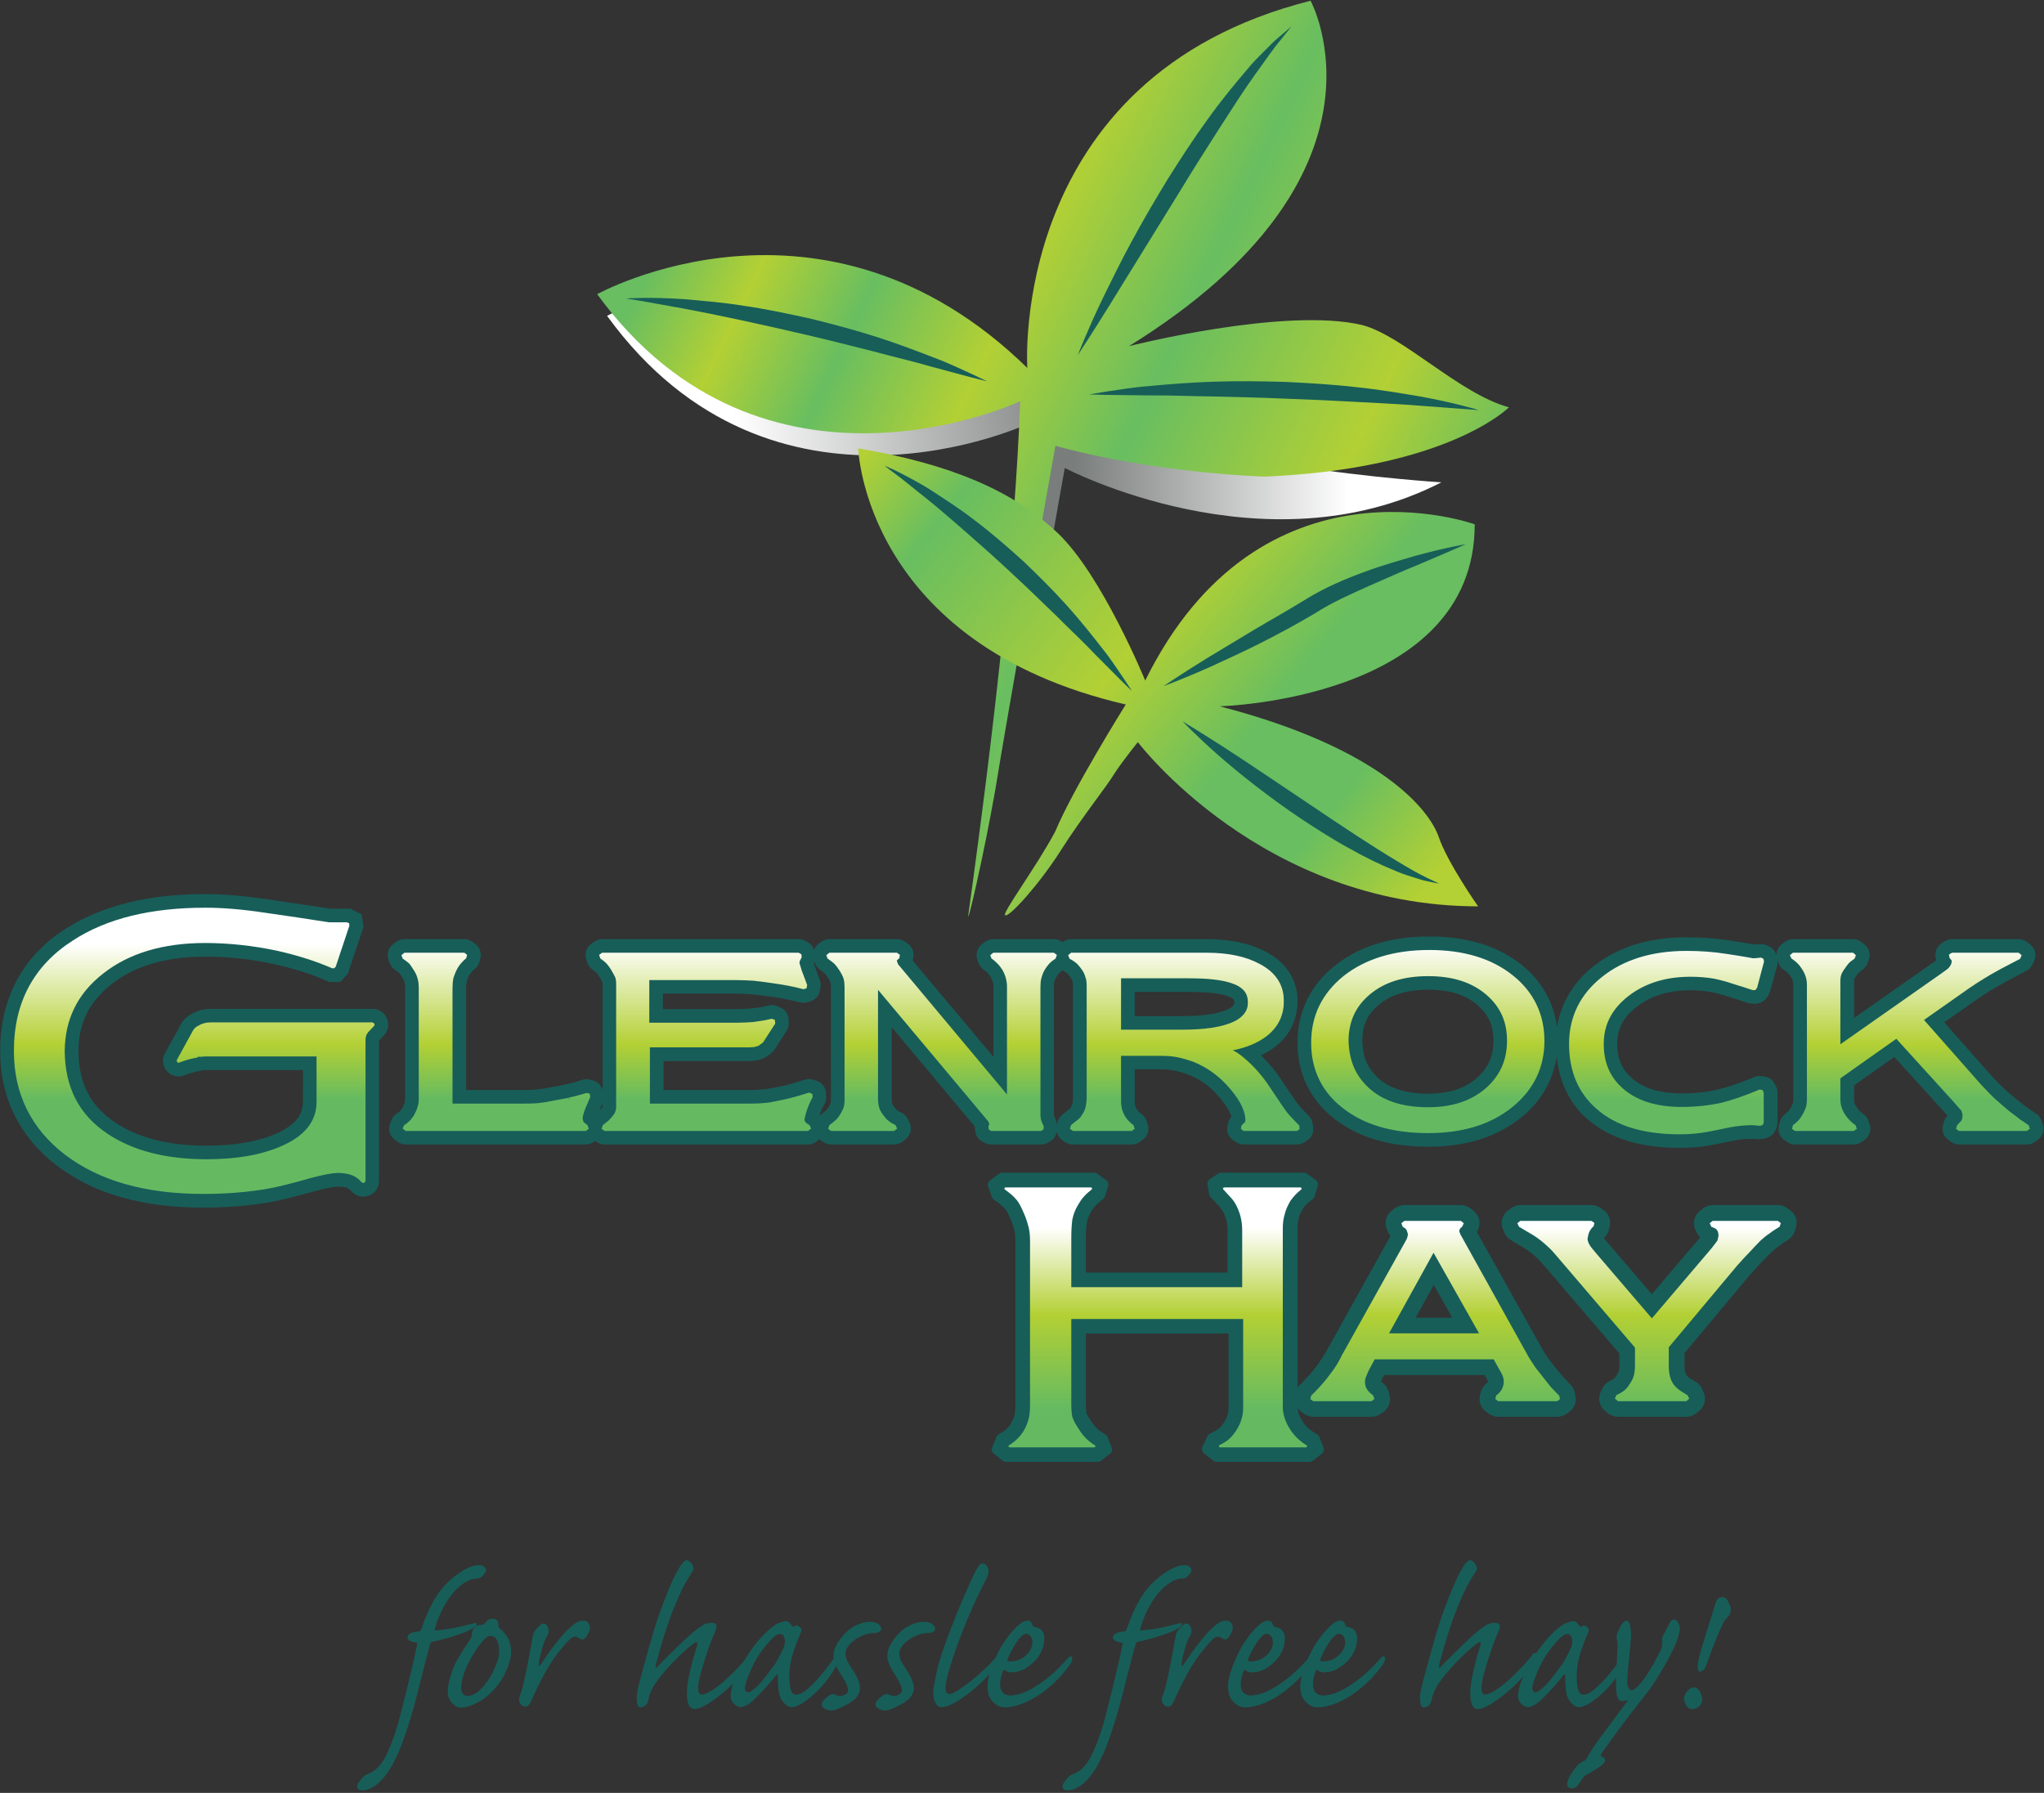<?xml version="1.0" encoding="UTF-8" standalone="no"?>
<!DOCTYPE svg PUBLIC "-//W3C//DTD SVG 1.1//EN" "http://www.w3.org/Graphics/SVG/1.1/DTD/svg11.dtd">
<svg width="100%" height="100%" viewBox="0 0 407 357" version="1.1" xmlns="http://www.w3.org/2000/svg" xmlns:xlink="http://www.w3.org/1999/xlink" xml:space="preserve" xmlns:serif="http://www.serif.com/" style="fill-rule:evenodd;clip-rule:evenodd;stroke-linecap:round;stroke-linejoin:round;">
    <rect x="0" y="0" width="407" height="357" fill="#333333" stroke="none"/>
    <g transform="matrix(1,0,0,1,-74.087,-53.133)">
        <g transform="matrix(4.167,0,0,4.167,-539,-1758)">
            <g transform="matrix(25.359,-3.894,-3.894,-25.359,176.704,455.951)">
                <path d="M0.015,0.243C0.256,-0.225 0.762,-0.074 0.762,-0.074C0.758,-0.094 0.754,-0.115 0.749,-0.137L0.804,-0.031C0.798,-0.026 0.792,-0.021 0.786,-0.016C0.644,0.173 0.476,0.245 0.333,0.267C0.154,0.294 0.015,0.243 0.015,0.243Z" style="fill:url(#_Linear1);fill-rule:nonzero;"/>
            </g>
        </g>
        <g transform="matrix(4.167,0,0,4.167,-539,-1758)">
            <g transform="matrix(20.174,0,0,-20.174,195.831,458.351)">
                <path d="M0.02,0.092C0.016,-0.002 0.009,-0.102 0,-0.207C0.02,-0.214 0.038,-0.223 0.055,-0.235C0.083,-0.071 0.108,0.067 0.108,0.067C0.108,0.067 0.581,-0.182 1,0.033C1,0.033 0.356,0.072 0.069,0.235L0.02,0.092Z" style="fill:url(#_Linear2);fill-rule:nonzero;"/>
            </g>
        </g>
        <g transform="matrix(4.167,0,0,4.167,-539,-1758)">
            <g transform="matrix(1,0,0,1,208.058,484.664)">
                <path d="M0,-0.002C0,-0.002 -0.001,-0.001 -0.002,-0.001L-0.002,0L0,-0.002Z" style="fill:rgb(23,94,89);fill-rule:nonzero;"/>
            </g>
        </g>
        <g transform="matrix(4.167,0,0,4.167,-539,-1758)">
            <g transform="matrix(1,0,0,1,186.591,481.132)">
                <path d="M0,6.577C-0.031,6.603 -0.113,6.67 -0.226,6.754C-0.255,6.776 -0.276,6.805 -0.3,6.83C-0.302,6.828 -0.305,6.826 -0.308,6.824C-0.306,6.818 -0.305,6.815 -0.303,6.809L-0.301,6.802C-0.227,6.57 -0.147,6.395 -0.074,6.275C-0.006,6.162 0.027,6.03 0.018,5.898L0.008,5.728C-0.009,5.459 -0.19,5.229 -0.447,5.148L-0.609,5.098C-0.733,5.059 -0.87,5.058 -0.994,5.097C-1.225,5.167 -1.451,5.236 -1.673,5.301L-1.674,5.302C-1.797,5.338 -1.962,5.379 -2.163,5.42L-2.16,5.419C-2.485,5.484 -2.697,5.524 -2.759,5.534C-3.015,5.571 -3.32,5.592 -3.666,5.592L-7.756,5.592L-7.756,4.205L-3.785,4.206L-3.618,4.206L-3.545,4.202L-3.329,4.177L-3.221,4.155L-3.04,4.103L-2.839,4.005L-2.624,3.848L-2.458,3.672L-1.876,2.761C-1.806,2.652 -1.77,2.524 -1.774,2.394L-1.778,2.226C-1.785,1.961 -1.953,1.726 -2.201,1.634L-2.359,1.575C-2.481,1.53 -2.616,1.522 -2.742,1.554C-2.912,1.596 -3.041,1.623 -3.112,1.636C-3.185,1.648 -3.344,1.669 -3.566,1.693L-3.567,1.693C-3.769,1.715 -3.973,1.725 -4.177,1.725L-4.302,1.725L-7.786,1.725L-7.786,0.984L-4.28,0.985C-4.003,0.985 -3.753,0.997 -3.533,1.018C-3.3,1.041 -3.007,1.077 -2.659,1.125L-2.652,1.126C-2.424,1.155 -2.196,1.193 -1.967,1.238C-1.731,1.286 -1.484,1.341 -1.227,1.405C-1.111,1.434 -0.989,1.431 -0.874,1.395L-0.725,1.348C-0.494,1.275 -0.324,1.081 -0.281,0.842L-0.253,0.69C-0.233,0.575 -0.244,0.453 -0.286,0.343C-0.372,0.117 -0.456,-0.112 -0.537,-0.342L-0.54,-0.349C-0.547,-0.37 -0.56,-0.408 -0.576,-0.458L-0.565,-0.484C-0.555,-0.505 -0.559,-0.529 -0.552,-0.551L-0.522,-0.469C-0.474,-0.338 -0.384,-0.224 -0.268,-0.148C-0.151,-0.072 -0.072,-0.005 -0.05,0.019C-0.022,0.046 0.034,0.116 0.097,0.216C0.182,0.348 0.222,0.449 0.221,0.452L0.222,0.455C0.228,0.473 0.245,0.573 0.245,0.723L0.245,6.057C0.245,6.148 0.233,6.204 0.228,6.218L0.227,6.221L0.136,6.412L0.03,6.548L0,6.577ZM-10.666,6.386L-10.736,6.484L-10.809,6.563C-10.812,6.566 -10.817,6.57 -10.821,6.573C-10.778,6.471 -10.728,6.354 -10.666,6.21L-10.666,6.386ZM14.758,0.904L17.092,0.904C17.708,0.904 18.174,0.923 18.462,0.953C18.937,1.001 19.26,1.109 19.385,1.187C19.473,1.242 19.491,1.272 19.5,1.284C19.506,1.297 19.518,1.322 19.522,1.407L19.497,1.522C19.481,1.547 19.44,1.599 19.325,1.672C19.155,1.78 18.815,1.904 18.327,1.977L18.326,1.977C17.966,2.032 17.53,2.062 17.024,2.062L14.758,2.062L14.758,0.904ZM11.591,6.542L11.388,6.702L11.267,6.802C11.171,6.89 11.102,7.005 11.072,7.132L11.042,7.256C11.034,7.193 11.036,7.128 11.01,7.07L10.926,6.88L10.906,6.816L10.898,6.768L10.898,0.656C10.898,0.535 10.911,0.451 10.922,0.408L10.922,0.406C10.934,0.36 10.961,0.287 11.014,0.194L11.015,0.192C11.069,0.094 11.117,0.034 11.135,0.017L11.137,0.014C11.162,-0.012 11.229,-0.069 11.317,-0.133C11.328,-0.126 11.336,-0.116 11.346,-0.11C11.448,-0.057 11.511,-0.009 11.536,0.015C11.579,0.056 11.637,0.123 11.703,0.22L11.705,0.223L11.787,0.381C11.798,0.418 11.811,0.494 11.81,0.609L11.81,5.936C11.811,6.091 11.795,6.206 11.779,6.268C11.771,6.3 11.744,6.369 11.678,6.463L11.596,6.538L11.591,6.542ZM10.59,8.115L10.716,8.046C10.892,7.95 11.003,7.774 11.035,7.578C11.069,7.74 11.156,7.888 11.298,7.985L11.438,8.081C11.545,8.154 11.675,8.194 11.805,8.194L14.622,8.194C14.76,8.194 14.895,8.15 15.007,8.067L15.15,7.962C15.379,7.793 15.472,7.495 15.379,7.226L15.321,7.058C15.275,6.927 15.19,6.814 15.076,6.736C14.964,6.657 14.902,6.586 14.852,6.499L14.851,6.497C14.781,6.369 14.761,6.285 14.759,6.171L14.759,4.603L15.955,4.603C16.227,4.603 16.455,4.624 16.634,4.657C16.812,4.69 17.041,4.754 17.308,4.851C17.873,5.06 18.374,5.417 18.842,5.977L18.843,5.978C19.171,6.362 19.326,6.679 19.38,6.873C19.309,6.956 19.249,7.049 19.227,7.156L19.193,7.32C19.14,7.58 19.249,7.845 19.469,7.992L19.609,8.085C19.714,8.155 19.842,8.194 19.969,8.194L22.508,8.194C22.635,8.194 22.758,8.157 22.864,8.088L23.001,7.998C23.218,7.856 23.329,7.599 23.286,7.344L23.258,7.182C23.236,7.057 23.18,6.944 23.094,6.851C22.966,6.712 22.836,6.574 22.706,6.436C22.601,6.324 22.513,6.215 22.444,6.114C22.175,5.719 21.909,5.322 21.646,4.923L21.633,4.903C21.381,4.549 21.095,4.232 20.794,3.934C21.032,3.819 21.259,3.69 21.465,3.53C22.153,3.01 22.548,2.205 22.539,1.344L22.539,1.339L22.539,1.334L22.539,1.323C22.541,0.83 22.401,0.354 22.137,-0.045C21.873,-0.446 21.496,-0.766 21.047,-1.005C20.249,-1.432 19.289,-1.616 18.192,-1.617L11.722,-1.617C11.577,-1.617 11.437,-1.568 11.323,-1.48L11.31,-1.47L11.281,-1.491C11.169,-1.573 11.036,-1.617 10.897,-1.617L7.997,-1.617C7.858,-1.617 7.722,-1.572 7.611,-1.489L7.467,-1.383C7.236,-1.213 7.144,-0.909 7.242,-0.639L7.303,-0.47C7.351,-0.337 7.439,-0.226 7.557,-0.148C7.648,-0.089 7.705,-0.037 7.731,-0.008L7.733,-0.005C7.77,0.034 7.826,0.109 7.888,0.204C7.973,0.362 8.009,0.496 8.01,0.656L8.01,4.01L4.148,-0.597L4.178,-0.748C4.229,-1.006 4.121,-1.267 3.903,-1.414L3.765,-1.506C3.657,-1.579 3.532,-1.617 3.402,-1.617L0.171,-1.617C0.032,-1.617 -0.103,-1.572 -0.215,-1.489L-0.359,-1.383C-0.458,-1.31 -0.525,-1.21 -0.569,-1.101C-0.621,-1.248 -0.705,-1.382 -0.844,-1.46L-0.972,-1.533C-1.071,-1.589 -1.178,-1.617 -1.292,-1.617L-10.687,-1.617C-10.826,-1.617 -10.958,-1.574 -11.07,-1.492L-11.213,-1.387C-11.441,-1.22 -11.536,-0.922 -11.446,-0.655L-11.389,-0.487C-11.345,-0.355 -11.261,-0.243 -11.148,-0.163C-11.048,-0.093 -10.98,-0.033 -10.956,-0.008C-10.939,0.009 -10.877,0.088 -10.807,0.202L-10.806,0.203C-10.733,0.318 -10.688,0.41 -10.672,0.45L-10.67,0.461L-10.666,0.522L-10.666,5.601C-10.727,5.379 -10.889,5.197 -11.115,5.138L-11.272,5.097C-11.392,5.066 -11.52,5.069 -11.638,5.108C-11.916,5.198 -12.175,5.269 -12.415,5.32C-12.418,5.321 -12.42,5.323 -12.423,5.324C-12.425,5.324 -12.428,5.324 -12.43,5.324C-12.573,5.358 -12.856,5.414 -13.251,5.483L-13.26,5.484C-13.528,5.535 -13.74,5.565 -13.873,5.573L-13.879,5.574C-14.032,5.585 -14.26,5.592 -14.548,5.592L-17.188,5.592L-17.188,0.731C-17.188,0.584 -17.175,0.467 -17.156,0.384C-17.143,0.327 -17.107,0.227 -17.036,0.1L-17.035,0.099C-16.995,0.026 -16.909,-0.082 -16.763,-0.205C-16.661,-0.29 -16.588,-0.406 -16.554,-0.534L-16.509,-0.7C-16.439,-0.964 -16.541,-1.244 -16.764,-1.4L-16.905,-1.499C-17.013,-1.575 -17.145,-1.617 -17.278,-1.617L-20.141,-1.617C-20.28,-1.617 -20.416,-1.572 -20.528,-1.489L-20.671,-1.382C-20.902,-1.212 -20.993,-0.913 -20.897,-0.643L-20.837,-0.475C-20.791,-0.344 -20.703,-0.231 -20.588,-0.153C-20.47,-0.075 -20.391,-0.005 -20.37,0.018C-20.351,0.038 -20.291,0.116 -20.225,0.235C-20.161,0.349 -20.131,0.434 -20.127,0.455L-20.127,0.457C-20.119,0.485 -20.104,0.589 -20.105,0.734L-20.105,6.003C-20.105,6.102 -20.117,6.174 -20.13,6.22C-20.146,6.276 -20.179,6.359 -20.237,6.459L-20.331,6.589L-20.497,6.715C-20.617,6.79 -20.708,6.9 -20.759,7.032L-20.824,7.201C-20.929,7.472 -20.841,7.781 -20.608,7.956L-20.464,8.064C-20.35,8.149 -20.216,8.194 -20.074,8.194L-11.471,8.194C-11.335,8.194 -11.202,8.151 -11.092,8.072L-11.023,8.023L-10.955,8.072C-10.844,8.151 -10.711,8.194 -10.575,8.194L-0.855,8.194C-0.713,8.194 -0.578,8.149 -0.464,8.063L-0.32,7.955C-0.313,7.95 -0.309,7.942 -0.302,7.936C-0.289,7.947 -0.28,7.962 -0.265,7.972L-0.123,8.073C-0.012,8.152 0.118,8.194 0.254,8.194L3.267,8.194C3.417,8.194 3.561,8.143 3.677,8.048L3.824,7.929C4.061,7.736 4.132,7.403 3.993,7.13L3.907,6.962C3.839,6.828 3.729,6.724 3.592,6.663C3.486,6.617 3.417,6.572 3.404,6.561L3.275,6.418L3.268,6.408L3.172,6.251L3.171,6.25C3.164,6.23 3.147,6.148 3.148,6.029L3.148,6.027L3.148,6.023L3.148,2.588L7.125,7.342L7.123,7.361L7.13,7.506C7.141,7.732 7.267,7.934 7.465,8.043L7.593,8.113C7.689,8.166 7.797,8.194 7.907,8.194L10.279,8.194C10.389,8.194 10.494,8.168 10.59,8.115" style="fill:rgb(23,94,89);fill-rule:nonzero;"/>
            </g>
        </g>
        <g transform="matrix(4.167,0,0,4.167,-539,-1758)">
            <g transform="matrix(1,0,0,1,223.287,480.799)">
                <path d="M0,0.001L0.001,0L0,0.001Z" style="fill:rgb(23,94,89);fill-rule:nonzero;"/>
            </g>
        </g>
        <g transform="matrix(4.167,0,0,4.167,-539,-1758)">
            <g transform="matrix(1,0,0,1,215.369,481.975)">
                <path d="M0,4.924C-1.134,4.919 -1.883,4.639 -2.413,4.15C-2.906,3.678 -3.131,3.16 -3.142,2.356C-3.128,1.625 -2.911,1.158 -2.372,0.686C-1.813,0.219 -1.061,-0.043 0.016,-0.046C1.09,-0.042 1.828,0.222 2.376,0.697C2.896,1.168 3.113,1.647 3.126,2.389C3.114,3.152 2.889,3.656 2.359,4.149L2.358,4.15C1.801,4.648 1.069,4.919 0,4.924M29.375,6.381L29.316,6.213C29.271,6.082 29.184,5.969 29.07,5.891C28.919,5.788 28.774,5.689 28.636,5.589L28.635,5.589C28.498,5.49 28.361,5.387 28.226,5.28C27.943,5.051 27.709,4.851 27.528,4.685C27.325,4.497 27.118,4.286 26.906,4.048L26.907,4.05L24.664,1.514L26.222,0.423C26.49,0.238 26.728,0.084 26.934,-0.044C27.041,-0.11 27.303,-0.258 27.689,-0.472L28.599,-0.952C28.727,-1.02 28.83,-1.129 28.889,-1.26L28.965,-1.428C29.087,-1.7 29.008,-2.022 28.773,-2.207L28.628,-2.321C28.514,-2.41 28.371,-2.46 28.227,-2.46L25.033,-2.46C24.909,-2.46 24.787,-2.424 24.683,-2.358L24.547,-2.271C24.334,-2.135 24.219,-1.887 24.252,-1.636L24.274,-1.476C24.275,-1.466 24.284,-1.457 24.286,-1.447C24.234,-1.41 24.176,-1.368 24.102,-1.319L24.093,-1.313L20.358,1.307L20.358,-0.496L20.361,-0.542L20.362,-0.545L20.481,-0.733L20.497,-0.756L20.595,-0.879L20.77,-1.01C20.864,-1.08 20.937,-1.173 20.982,-1.281L21.051,-1.449C21.164,-1.721 21.081,-2.034 20.848,-2.213L20.703,-2.325C20.589,-2.413 20.451,-2.46 20.307,-2.46L17.441,-2.46C17.299,-2.46 17.162,-2.414 17.049,-2.328L16.904,-2.219C16.735,-2.09 16.645,-1.891 16.649,-1.687C16.599,-1.864 16.486,-2.017 16.319,-2.099L16.199,-2.158C16.094,-2.209 15.979,-2.232 15.862,-2.222L15.732,-2.212L15.61,-2.206L15.591,-2.206C15.187,-2.272 14.784,-2.337 14.384,-2.402L14.373,-2.404C13.708,-2.501 13.035,-2.548 12.352,-2.548L12.346,-2.548C10.607,-2.55 9.096,-2.108 7.918,-1.175C6.952,-0.425 6.348,0.594 6.162,1.749C6.012,0.577 5.434,-0.461 4.485,-1.219C3.331,-2.154 1.82,-2.589 0.061,-2.588L0.06,-2.588L0.049,-2.588L0.045,-2.588L0.045,-2.587C-1.73,-2.589 -3.264,-2.143 -4.449,-1.197C-5.608,-0.284 -6.247,1.018 -6.237,2.481L-6.237,2.499C-6.247,3.946 -5.624,5.233 -4.484,6.117C-3.314,7.038 -1.781,7.46 0.016,7.458L0.024,7.458C1.766,7.46 3.278,7.011 4.445,6.064L4.445,6.063C5.389,5.309 5.974,4.293 6.147,3.148C6.266,4.331 6.744,5.381 7.614,6.137C8.707,7.093 10.216,7.513 12.023,7.512C12.555,7.512 13.037,7.474 13.476,7.39C13.857,7.318 14.219,7.245 14.561,7.173L14.564,7.172C14.843,7.113 15.139,7.083 15.457,7.082L15.64,7.088L15.846,7.101L16.104,7.065L16.217,7.025C16.385,6.965 16.523,6.836 16.595,6.672L16.643,6.563C16.679,6.48 16.697,6.393 16.697,6.303L16.697,4.87C16.697,4.763 16.671,4.659 16.621,4.565L16.555,4.44C16.453,4.248 16.264,4.121 16.048,4.098L15.908,4.084C15.802,4.073 15.693,4.088 15.594,4.129C14.882,4.421 14.302,4.617 13.882,4.718L13.88,4.718C13.359,4.844 12.773,4.91 12.121,4.91C11.029,4.907 10.288,4.65 9.772,4.213C9.267,3.769 9.052,3.307 9.039,2.551C9.041,2.172 9.116,1.861 9.265,1.574C9.415,1.288 9.645,1.017 9.992,0.753C10.664,0.246 11.472,-0.015 12.531,-0.019C12.885,-0.019 13.216,0.01 13.525,0.068C13.768,0.114 14.045,0.186 14.352,0.285L14.353,0.286C14.685,0.392 15.007,0.498 15.321,0.6L15.581,0.63L15.699,0.619C15.877,0.603 16.04,0.514 16.151,0.374L16.224,0.282L16.341,0.049L16.684,-1.215C16.706,-1.293 16.702,-1.376 16.693,-1.458L16.757,-1.295C16.808,-1.163 16.902,-1.051 17.023,-0.977C17.15,-0.898 17.233,-0.817 17.302,-0.714L17.308,-0.704C17.422,-0.534 17.45,-0.429 17.453,-0.286L17.453,5.214L17.437,5.355C17.42,5.409 17.387,5.489 17.336,5.585L17.224,5.754L17.224,5.755L17.038,5.923C16.934,6.006 16.855,6.122 16.818,6.249L16.768,6.416C16.689,6.684 16.789,6.97 17.016,7.131L17.158,7.232C17.269,7.31 17.398,7.351 17.534,7.351L20.342,7.351C20.481,7.351 20.616,7.307 20.728,7.224L20.871,7.119C21.1,6.95 21.193,6.652 21.1,6.383L21.042,6.215C20.996,6.084 20.911,5.972 20.797,5.893C20.677,5.81 20.593,5.728 20.536,5.654C20.447,5.532 20.395,5.43 20.384,5.399L20.384,5.397C20.376,5.379 20.357,5.303 20.358,5.18L20.358,4.525L22.279,3.168L24.626,5.751L24.625,5.75C24.711,5.846 24.768,5.908 24.824,5.972L24.82,5.976C24.745,6.052 24.692,6.141 24.661,6.243L24.611,6.411C24.53,6.678 24.628,6.966 24.855,7.128L24.997,7.23C25.108,7.309 25.239,7.351 25.375,7.351L28.618,7.351C28.757,7.351 28.892,7.307 29.004,7.224L29.147,7.119C29.376,6.95 29.469,6.65 29.375,6.381" style="fill:rgb(23,94,89);fill-rule:nonzero;"/>
            </g>
        </g>
        <g transform="matrix(4.167,0,0,4.167,-539,-1758)">
            <g transform="matrix(1,0,0,1,150.277,479.011)">
                <path d="M0,0.001C0.001,0.001 0.001,0 0.001,0L0,0.001Z" style="fill:rgb(23,94,89);fill-rule:nonzero;"/>
            </g>
        </g>
        <g transform="matrix(4.167,0,0,4.167,-539,-1758)">
            <g transform="matrix(1,0,0,1,149.847,490.333)">
                <path d="M0,0.001L-0.001,0L0,0.001Z" style="fill:rgb(23,94,89);fill-rule:nonzero;"/>
            </g>
        </g>
        <g transform="matrix(4.167,0,0,4.167,-539,-1758)">
            <g transform="matrix(1,0,0,1,165.618,486.408)">
                <path d="M0,-3.113L-0.001,-3.115C-0.121,-3.387 -0.39,-3.563 -0.687,-3.563L-8.399,-3.563L-8.409,-3.563C-8.737,-3.563 -9.069,-3.484 -9.36,-3.303L-9.362,-3.306C-9.367,-3.304 -9.371,-3.299 -9.375,-3.297C-9.379,-3.295 -9.383,-3.294 -9.386,-3.292L-9.385,-3.29C-9.553,-3.19 -9.732,-3.043 -9.853,-2.814L-9.855,-2.811L-9.948,-2.626L-10.604,-1.449L-10.603,-1.451C-10.667,-1.337 -10.699,-1.209 -10.699,-1.084C-10.699,-0.904 -10.634,-0.726 -10.51,-0.586L-10.508,-0.584C-10.362,-0.421 -10.156,-0.334 -9.949,-0.334C-9.853,-0.334 -9.756,-0.353 -9.665,-0.39L-9.663,-0.391C-9.478,-0.467 -9.289,-0.525 -9.095,-0.567C-8.979,-0.592 -8.892,-0.61 -8.83,-0.622L-8.784,-0.631C-8.76,-0.634 -8.688,-0.639 -8.591,-0.639L-4.013,-0.639L-4.014,0.876L-4.014,0.871C-4.02,1.212 -4.101,1.454 -4.289,1.697C-4.478,1.938 -4.802,2.181 -5.311,2.408C-6.156,2.774 -7.262,2.977 -8.629,2.976C-10.471,2.975 -11.9,2.589 -12.976,1.874C-13.585,1.466 -14.013,0.999 -14.301,0.447C-14.588,-0.106 -14.737,-0.757 -14.741,-1.546C-14.726,-2.897 -14.246,-3.876 -13.155,-4.75C-12.067,-5.601 -10.609,-6.056 -8.679,-6.058C-7.577,-6.057 -6.492,-5.94 -5.421,-5.707C-4.466,-5.5 -3.61,-5.228 -2.851,-4.892L-2.755,-4.849L-2.226,-4.849L-1.941,-5.162L-1.87,-5.239L-1.119,-7.477L-1.172,-7.822L-1.21,-8.076L-1.641,-8.296L-1.748,-8.351L-2.712,-8.351C-3.727,-8.506 -4.753,-8.659 -5.788,-8.81C-6.866,-8.967 -7.828,-9.047 -8.679,-9.047L-8.686,-9.047C-11.352,-9.047 -13.586,-8.517 -15.341,-7.396C-17.395,-6.105 -18.488,-4.057 -18.477,-1.57L-18.477,-1.527C-18.485,0.684 -17.542,2.581 -15.771,3.926C-13.995,5.29 -11.636,5.934 -8.778,5.934L-8.768,5.934C-7.614,5.934 -6.531,5.843 -5.518,5.661C-5.068,5.579 -4.402,5.413 -3.477,5.156C-2.917,4.999 -2.491,4.93 -2.314,4.932L-2.312,4.932C-2.106,4.934 -1.97,4.963 -1.888,4.997L-1.723,5.119L-1.725,5.116C-1.579,5.308 -1.356,5.412 -1.128,5.412L-0.889,5.373L-0.888,5.373C-0.582,5.269 -0.379,4.985 -0.378,4.663L-0.378,-2.052C-0.298,-2.134 -0.218,-2.217 -0.139,-2.302L-0.136,-2.304C-0.007,-2.445 0.062,-2.628 0.062,-2.813C0.062,-2.914 0.042,-3.016 0.001,-3.111L0,-3.113Z" style="fill:rgb(23,94,89);fill-rule:nonzero;"/>
            </g>
        </g>
        <g transform="matrix(4.167,0,0,4.167,-539,-1758)">
            <g transform="matrix(1,0,0,1,216.526,497.565)">
                <path d="M0,0.039L-1.751,0.039L-0.884,-1.531L0,0.039ZM5.853,3.623C5.825,3.479 5.753,3.344 5.65,3.24C5.504,3.093 5.377,2.958 5.268,2.834L5.267,2.832C5.154,2.703 5.039,2.565 4.924,2.421C4.747,2.193 4.642,2.058 4.59,1.993C4.509,1.877 4.423,1.745 4.339,1.603L1.18,-4.048L1.241,-4.193C1.28,-4.287 1.298,-4.385 1.298,-4.482C1.298,-4.709 1.195,-4.93 1.006,-5.076L0.861,-5.187C0.73,-5.289 0.57,-5.343 0.404,-5.343L-2.288,-5.343C-2.452,-5.343 -2.612,-5.289 -2.742,-5.19L-2.887,-5.079C-3.078,-4.934 -3.183,-4.712 -3.183,-4.483C-3.183,-4.388 -3.165,-4.292 -3.128,-4.199L-3.059,-4.03L-3.05,-4.013L-2.953,-3.867L-5.937,1.496L-5.938,1.497L-5.944,1.508L-5.944,1.509C-6.034,1.678 -6.133,1.843 -6.243,2.009C-6.356,2.178 -6.476,2.344 -6.603,2.505C-6.793,2.744 -7.014,2.986 -7.264,3.229C-7.371,3.333 -7.444,3.465 -7.475,3.612L-7.491,3.687L-7.491,-4.252C-7.491,-4.454 -7.469,-4.623 -7.432,-4.761C-7.399,-4.887 -7.334,-5.04 -7.228,-5.209L-7.227,-5.211C-7.139,-5.352 -7.018,-5.487 -6.841,-5.623L-6.715,-5.72L-6.68,-5.77L-6.616,-5.978L-6.511,-6.321L-6.548,-6.431L-6.886,-6.675L-7.017,-6.77L-7.075,-6.789L-11.061,-6.789L-11.116,-6.772L-11.287,-6.659L-11.561,-6.479L-11.604,-6.378L-11.539,-6.002L-11.514,-5.856L-11.489,-5.805L-11.388,-5.696C-11.281,-5.581 -11.172,-5.465 -11.063,-5.349L-10.885,-5.112C-10.719,-4.817 -10.639,-4.514 -10.638,-4.15L-10.638,-2.018L-17.61,-2.018L-17.61,-3.747L-17.61,-3.752C-17.61,-4.082 -17.59,-4.347 -17.559,-4.532C-17.532,-4.69 -17.474,-4.853 -17.373,-5.03L-17.373,-5.031L-17.372,-5.032L-17.37,-5.035L-17.37,-5.036C-17.295,-5.17 -17.221,-5.276 -17.15,-5.355C-17.075,-5.441 -16.978,-5.531 -16.858,-5.624L-16.732,-5.721L-16.698,-5.771L-16.635,-5.978L-16.529,-6.321L-16.566,-6.431L-16.904,-6.675L-17.035,-6.77L-17.094,-6.789L-21.525,-6.789L-21.585,-6.769L-21.764,-6.637L-22.06,-6.42L-22.096,-6.307L-21.958,-5.904L-21.905,-5.749L-21.868,-5.7L-21.734,-5.606C-21.539,-5.47 -21.4,-5.35 -21.33,-5.272L-21.328,-5.27C-21.264,-5.2 -21.189,-5.09 -21.117,-4.936L-21.114,-4.929L-21.114,-4.928C-21.001,-4.695 -20.916,-4.474 -20.857,-4.269C-20.806,-4.092 -20.777,-3.882 -20.777,-3.638L-20.777,4.169C-20.777,4.4 -20.792,4.58 -20.811,4.676L-20.811,4.678C-20.825,4.756 -20.868,4.887 -20.947,5.046C-21.085,5.307 -21.249,5.477 -21.484,5.614L-21.483,5.614L-21.632,5.699L-21.675,5.747L-21.763,5.962L-21.91,6.316L-21.879,6.434L-21.526,6.704L-21.391,6.808L-21.331,6.828L-16.924,6.828L-16.862,6.807L-16.679,6.665L-16.383,6.436L-16.351,6.32L-16.511,5.915L-16.572,5.76L-16.613,5.712L-16.754,5.625C-17.005,5.469 -17.186,5.29 -17.328,5.065L-17.329,5.065L-17.329,5.063L-17.33,5.062L-17.331,5.061C-17.41,4.938 -17.471,4.836 -17.513,4.763L-17.559,4.676L-17.565,4.662C-17.577,4.634 -17.611,4.43 -17.61,4.158L-17.61,4.131L-17.61,4.13L-17.61,4.124L-17.61,4.123L-17.61,0.695L-10.589,0.695L-10.588,4.353C-10.59,4.601 -10.658,4.837 -10.834,5.117C-10.912,5.233 -10.992,5.324 -11.068,5.391C-11.144,5.457 -11.248,5.527 -11.383,5.592L-11.543,5.668L-11.59,5.716L-11.693,5.932L-11.863,6.29L-11.835,6.411L-11.477,6.697L-11.34,6.807L-11.278,6.828L-6.805,6.828L-6.744,6.807L-6.561,6.665L-6.264,6.435L-6.232,6.319L-6.393,5.914L-6.456,5.754L-6.498,5.705L-6.646,5.618C-6.878,5.481 -7.052,5.317 -7.194,5.113L-7.195,5.111C-7.415,4.791 -7.49,4.538 -7.491,4.312L-7.491,4.072C-7.453,4.262 -7.362,4.44 -7.195,4.553L-7.056,4.646C-6.932,4.73 -6.786,4.774 -6.637,4.774L-3.863,4.774C-3.703,4.774 -3.549,4.724 -3.42,4.629L-3.277,4.525C-3.081,4.381 -2.971,4.154 -2.971,3.92L-3.009,3.682L-3.066,3.514C-3.115,3.366 -3.211,3.239 -3.337,3.147L-3.336,3.146L-3.404,3.083L-3.332,2.923L-3.253,2.777L1.541,2.777L1.691,3.045L1.71,3.088L1.706,3.107L1.655,3.155L1.656,3.156C1.534,3.247 1.442,3.372 1.394,3.517L1.339,3.685L1.301,3.92C1.301,4.156 1.412,4.385 1.611,4.529L1.754,4.632C1.882,4.724 2.036,4.774 2.194,4.774L5.012,4.774C5.161,4.774 5.306,4.73 5.43,4.647L5.568,4.554C5.778,4.413 5.9,4.179 5.9,3.932L5.886,3.786L5.853,3.623Z" style="fill:rgb(23,94,89);fill-rule:nonzero;"/>
            </g>
        </g>
        <g transform="matrix(4.167,0,0,4.167,-539,-1758)">
            <g transform="matrix(1,0,0,1,232.686,502.08)">
                <path d="M0,-9.599L-0.144,-9.707L-0.204,-9.627L-0.144,-9.707C-0.274,-9.806 -0.432,-9.858 -0.595,-9.858L-3.716,-9.858C-3.89,-9.858 -4.058,-9.798 -4.192,-9.688L-4.34,-9.567C-4.518,-9.42 -4.613,-9.205 -4.613,-8.986C-4.613,-8.866 -4.584,-8.744 -4.524,-8.632L-4.434,-8.464L-4.422,-8.446L-4.312,-8.317L-4.35,-8.271L-6.626,-5.597L-8.739,-8.066L-8.739,-8.067L-8.74,-8.068L-8.896,-8.257L-8.91,-8.276L-8.888,-8.309L-8.888,-8.31C-8.787,-8.408 -8.713,-8.53 -8.679,-8.667L-8.639,-8.833L-8.617,-9.012C-8.617,-9.255 -8.735,-9.487 -8.941,-9.629L-9.081,-9.725C-9.207,-9.812 -9.354,-9.858 -9.507,-9.858L-12.902,-9.858C-13.065,-9.858 -13.223,-9.805 -13.353,-9.707L-13.498,-9.597C-13.691,-9.452 -13.797,-9.229 -13.797,-8.999C-13.797,-8.905 -13.779,-8.81 -13.743,-8.719L-13.675,-8.55C-13.614,-8.398 -13.505,-8.27 -13.364,-8.186C-13.185,-8.079 -12.957,-7.942 -12.682,-7.778C-12.513,-7.672 -12.35,-7.549 -12.196,-7.411C-12.106,-7.328 -12.031,-7.255 -11.98,-7.201L-11.973,-7.194L-11.973,-7.193C-11.917,-7.136 -11.845,-7.056 -11.759,-6.956L-8.174,-2.768L-8.174,-2.214C-8.173,-2.075 -8.189,-1.972 -8.199,-1.937L-8.2,-1.935L-8.2,-1.933C-8.207,-1.905 -8.232,-1.838 -8.292,-1.746L-8.293,-1.745C-8.355,-1.646 -8.419,-1.581 -8.42,-1.581L-8.423,-1.578C-8.436,-1.566 -8.519,-1.507 -8.642,-1.447C-8.794,-1.372 -8.916,-1.248 -8.988,-1.095L-9.067,-0.926C-9.116,-0.824 -9.139,-0.715 -9.139,-0.607C-9.139,-0.382 -9.038,-0.163 -8.853,-0.017L-8.706,0.099C-8.574,0.202 -8.41,0.259 -8.242,0.259L-4.981,0.259C-4.815,0.259 -4.655,0.205 -4.523,0.103L-4.379,-0.008C-4.19,-0.153 -4.086,-0.375 -4.086,-0.602C-4.086,-0.699 -4.105,-0.797 -4.144,-0.89L-4.214,-1.059C-4.278,-1.213 -4.39,-1.34 -4.534,-1.422C-4.705,-1.519 -4.827,-1.597 -4.871,-1.628L-4.964,-1.719L-5.04,-1.886C-5.05,-1.93 -5.065,-2.045 -5.064,-2.198L-5.064,-2.206L-5.064,-2.787L-1.983,-6.465C-1.821,-6.652 -1.638,-6.856 -1.436,-7.072C-1.265,-7.25 -1.085,-7.434 -0.893,-7.623C-0.804,-7.71 -0.686,-7.808 -0.544,-7.912C-0.446,-7.982 -0.303,-8.079 -0.118,-8.195C0.021,-8.281 0.127,-8.411 0.185,-8.563L0.25,-8.732L0.299,-9C0.299,-9.231 0.193,-9.454 0,-9.599" style="fill:rgb(23,94,89);fill-rule:nonzero;"/>
            </g>
        </g>
        <g transform="matrix(4.167,0,0,4.167,-539,-1758)">
            <g transform="matrix(1,0,0,1,209.035,493.918)">
                <path d="M0,7.333L0,-0.606C0,-0.808 0.022,-0.977 0.059,-1.115C0.092,-1.241 0.157,-1.393 0.263,-1.562L0.264,-1.564C0.352,-1.706 0.473,-1.841 0.649,-1.976L0.776,-2.073L0.811,-2.123L0.875,-2.332L0.98,-2.674L0.943,-2.785L0.605,-3.029L0.474,-3.123L0.416,-3.142L-3.57,-3.142L-3.625,-3.126L-3.797,-3.013L-4.07,-2.833L-4.113,-2.732L-4.048,-2.356L-4.023,-2.21L-3.998,-2.159L-3.897,-2.05C-3.79,-1.935 -3.681,-1.819 -3.572,-1.703L-3.394,-1.465C-3.228,-1.17 -3.149,-0.867 -3.147,-0.504L-3.147,1.628L-10.119,1.628L-10.119,-0.1L-10.119,-0.105C-10.119,-0.435 -10.099,-0.7 -10.068,-0.886C-10.041,-1.044 -9.983,-1.206 -9.882,-1.384L-9.882,-1.385L-9.881,-1.385L-9.88,-1.389L-9.879,-1.389C-9.804,-1.524 -9.73,-1.63 -9.659,-1.709C-9.584,-1.794 -9.487,-1.885 -9.367,-1.978L-9.242,-2.075L-9.207,-2.125L-9.144,-2.332L-9.038,-2.674L-9.076,-2.785L-9.413,-3.029L-9.544,-3.123L-9.603,-3.142L-14.034,-3.142L-14.094,-3.123L-14.274,-2.99L-14.569,-2.773L-14.605,-2.66L-14.467,-2.257L-14.414,-2.103L-14.377,-2.053L-14.243,-1.96L-14.243,-1.959C-14.048,-1.824 -13.909,-1.703 -13.839,-1.625L-13.837,-1.623C-13.773,-1.554 -13.698,-1.444 -13.626,-1.29L-13.625,-1.286L-13.623,-1.282C-13.51,-1.048 -13.425,-0.828 -13.366,-0.623C-13.315,-0.446 -13.286,-0.235 -13.286,0.009L-13.286,7.816C-13.286,8.047 -13.301,8.227 -13.32,8.323L-13.32,8.325C-13.334,8.402 -13.377,8.533 -13.456,8.692C-13.594,8.954 -13.758,9.124 -13.993,9.261L-13.992,9.26L-14.141,9.345L-14.184,9.394L-14.273,9.608L-14.419,9.963L-14.388,10.08L-14.035,10.351L-13.901,10.454L-13.84,10.475L-9.433,10.475L-9.371,10.454L-9.188,10.312L-8.892,10.082L-8.86,9.966L-9.02,9.562L-9.081,9.407L-9.122,9.358L-9.264,9.271C-9.514,9.116 -9.695,8.936 -9.837,8.711L-9.838,8.711L-9.838,8.71L-9.84,8.708C-9.919,8.584 -9.98,8.483 -10.022,8.409L-10.068,8.323L-10.074,8.308C-10.086,8.281 -10.12,8.077 -10.119,7.804L-10.119,7.777L-10.119,7.776L-10.119,7.77L-10.119,7.769L-10.119,4.341L-3.098,4.341L-3.097,7.999C-3.099,8.248 -3.167,8.484 -3.343,8.764C-3.421,8.88 -3.501,8.971 -3.577,9.037C-3.653,9.104 -3.758,9.174 -3.893,9.238L-4.052,9.315L-4.099,9.362L-4.202,9.579L-4.372,9.936L-4.344,10.057L-3.986,10.343L-3.849,10.453L-3.787,10.475L0.686,10.475L0.747,10.454L0.93,10.312L1.227,10.082L1.259,9.966L1.098,9.56L1.035,9.401L0.992,9.351L0.845,9.264C0.613,9.127 0.438,8.964 0.297,8.76L0.296,8.758C0.076,8.437 0.001,8.185 0,7.959L0,7.719L0,7.333Z" style="fill:rgb(23,94,89);fill-rule:nonzero;stroke:rgb(23,94,89);stroke-width:0.2px;"/>
            </g>
        </g>
        <g transform="matrix(4.167,0,0,4.167,-539,-1758)">
            <g transform="matrix(0,-14.534,-14.534,-0,195.96,492.11)">
                <path d="M0.97,2.685C0.97,2.863 0.935,3.008 0.863,3.119C0.781,3.248 0.659,3.314 0.5,3.314L0.499,3.314L0.499,3.314L0.497,3.314C0.358,3.314 0.243,3.257 0.158,3.146C0.072,3.033 0.029,2.882 0.029,2.691L0.029,2.691C0.029,2.614 0.035,2.542 0.047,2.475C0.052,2.447 0.063,2.402 0.081,2.339C0.092,2.298 0.098,2.267 0.098,2.247L0.098,2.246L0.098,2.246L0.098,2.246L0.098,2.246C0.097,2.21 0.087,2.186 0.067,2.171L0.067,2.171L0.065,2.165L0.065,2.163L0.071,2.158L0.539,2.158L0.54,2.158L0.549,2.156L0.55,2.156L0.56,2.15L0.561,2.149C0.568,2.143 0.574,2.136 0.581,2.13L0.586,2.128L0.589,2.129L0.593,2.135L0.593,2.666C0.593,2.683 0.589,2.697 0.581,2.709L0.581,2.709L0.581,2.71C0.577,2.717 0.572,2.722 0.565,2.726L0.552,2.733L0.47,2.778L0.467,2.779L0.462,2.777L0.46,2.772L0.461,2.769L0.461,2.77C0.467,2.754 0.472,2.739 0.475,2.723L0.478,2.709L0.48,2.71L0.48,2.697L0.48,2.696C0.481,2.692 0.481,2.686 0.481,2.679L0.481,2.319L0.332,2.319C0.268,2.319 0.22,2.357 0.186,2.435L0.186,2.435C0.157,2.501 0.143,2.583 0.143,2.681C0.143,2.814 0.171,2.922 0.226,3.005C0.289,3.1 0.379,3.146 0.499,3.147C0.603,3.146 0.688,3.105 0.754,3.02C0.82,2.936 0.854,2.824 0.854,2.685C0.854,2.606 0.845,2.528 0.829,2.451C0.814,2.384 0.795,2.323 0.771,2.268L0.771,2.261L0.776,2.256L0.911,2.211L0.919,2.212L0.922,2.219L0.922,2.278L0.922,2.278C0.933,2.349 0.944,2.42 0.954,2.492C0.965,2.565 0.97,2.629 0.97,2.685L0.97,2.685ZM0.831,-1.339C0.831,-1.224 0.802,-1.129 0.745,-1.057C0.688,-0.987 0.615,-0.951 0.526,-0.951C0.438,-0.951 0.365,-0.986 0.312,-1.054C0.256,-1.125 0.229,-1.219 0.229,-1.336C0.229,-1.449 0.257,-1.542 0.315,-1.613C0.371,-1.682 0.444,-1.718 0.532,-1.718C0.619,-1.718 0.692,-1.683 0.746,-1.616C0.803,-1.546 0.831,-1.453 0.831,-1.34C0.831,-1.339 0.831,-1.339 0.831,-1.339ZM0.379,-1.139C0.419,-1.096 0.47,-1.075 0.535,-1.074C0.596,-1.075 0.645,-1.097 0.684,-1.143C0.725,-1.191 0.745,-1.255 0.745,-1.336C0.745,-1.418 0.724,-1.481 0.683,-1.528C0.644,-1.573 0.595,-1.595 0.533,-1.595C0.47,-1.595 0.42,-1.573 0.379,-1.528L0.371,-1.535L0.379,-1.528C0.336,-1.48 0.314,-1.417 0.314,-1.335C0.314,-1.25 0.336,-1.185 0.379,-1.139ZM0.743,-1.908C0.686,-1.836 0.612,-1.799 0.522,-1.799C0.433,-1.799 0.361,-1.829 0.309,-1.889C0.252,-1.953 0.225,-2.045 0.225,-2.163C0.225,-2.197 0.228,-2.227 0.233,-2.254C0.238,-2.28 0.243,-2.305 0.248,-2.328C0.252,-2.351 0.255,-2.374 0.255,-2.399C0.255,-2.402 0.255,-2.407 0.254,-2.414L0.253,-2.428L0.256,-2.436L0.264,-2.439L0.362,-2.439L0.371,-2.435L0.372,-2.425C0.351,-2.375 0.337,-2.333 0.329,-2.301C0.32,-2.261 0.315,-2.217 0.315,-2.169C0.315,-2.087 0.335,-2.024 0.373,-1.979C0.411,-1.934 0.46,-1.913 0.522,-1.913C0.586,-1.913 0.638,-1.94 0.681,-1.996C0.722,-2.05 0.743,-2.117 0.743,-2.198C0.743,-2.224 0.741,-2.25 0.737,-2.274C0.733,-2.293 0.728,-2.314 0.72,-2.337C0.713,-2.36 0.706,-2.382 0.699,-2.403L0.699,-2.411L0.706,-2.417L0.793,-2.44L0.802,-2.438L0.806,-2.43L0.805,-2.421L0.804,-2.41L0.804,-2.403C0.809,-2.375 0.814,-2.346 0.818,-2.318C0.825,-2.274 0.828,-2.23 0.828,-2.185C0.828,-2.073 0.8,-1.98 0.743,-1.908ZM0.822,-3.058L0.816,-3.048L0.805,-3.05L0.796,-3.057L0.792,-3.057C0.784,-3.056 0.777,-3.052 0.77,-3.045C0.768,-3.043 0.761,-3.033 0.751,-3.019L0.521,-2.691L0.731,-2.691C0.74,-2.691 0.747,-2.693 0.753,-2.695C0.759,-2.698 0.767,-2.703 0.775,-2.709C0.782,-2.714 0.787,-2.718 0.791,-2.722L0.803,-2.738L0.814,-2.742L0.822,-2.733L0.822,-2.535L0.814,-2.525L0.803,-2.53C0.794,-2.544 0.784,-2.555 0.771,-2.563C0.754,-2.575 0.736,-2.581 0.717,-2.581L0.339,-2.581C0.33,-2.581 0.322,-2.58 0.315,-2.578C0.308,-2.576 0.301,-2.572 0.292,-2.568C0.284,-2.563 0.277,-2.559 0.272,-2.554C0.266,-2.549 0.261,-2.543 0.255,-2.535L0.243,-2.532L0.236,-2.542L0.236,-2.735L0.243,-2.745L0.255,-2.741C0.263,-2.729 0.272,-2.72 0.281,-2.713C0.292,-2.704 0.302,-2.699 0.311,-2.696C0.318,-2.693 0.329,-2.691 0.341,-2.691L0.409,-2.691L0.539,-2.875L0.332,-3.063C0.314,-3.079 0.304,-3.087 0.303,-3.089L0.288,-3.093L0.283,-3.092C0.277,-3.092 0.273,-3.091 0.269,-3.088L0.255,-3.075L0.243,-3.071L0.236,-3.081L0.236,-3.304L0.243,-3.314L0.255,-3.31C0.262,-3.3 0.269,-3.289 0.276,-3.279C0.284,-3.27 0.291,-3.259 0.299,-3.249C0.315,-3.229 0.33,-3.213 0.342,-3.199C0.356,-3.184 0.372,-3.169 0.389,-3.153L0.601,-2.966L0.705,-3.114C0.718,-3.133 0.729,-3.15 0.738,-3.165C0.744,-3.174 0.754,-3.192 0.769,-3.219L0.802,-3.282L0.814,-3.287L0.822,-3.277L0.822,-3.058ZM0.276,-3.279L0.268,-3.273L0.276,-3.279ZM0.822,-0.162L0.814,-0.152L0.802,-0.157C0.797,-0.167 0.792,-0.174 0.787,-0.18C0.781,-0.186 0.774,-0.192 0.765,-0.198C0.757,-0.204 0.748,-0.207 0.741,-0.209C0.734,-0.212 0.724,-0.213 0.713,-0.213L0.347,-0.213C0.333,-0.213 0.322,-0.211 0.313,-0.209C0.304,-0.207 0.295,-0.202 0.285,-0.195C0.28,-0.192 0.275,-0.187 0.27,-0.18C0.261,-0.168 0.256,-0.162 0.254,-0.161L0.243,-0.158L0.236,-0.168L0.236,-0.361L0.243,-0.371L0.255,-0.367C0.264,-0.355 0.274,-0.345 0.286,-0.338C0.301,-0.33 0.315,-0.326 0.331,-0.326L0.483,-0.326L0.483,-0.453C0.483,-0.474 0.482,-0.492 0.479,-0.508C0.476,-0.524 0.471,-0.542 0.464,-0.562C0.446,-0.608 0.416,-0.65 0.373,-0.686C0.333,-0.72 0.298,-0.735 0.271,-0.735L0.264,-0.733L0.262,-0.735L0.264,-0.732L0.254,-0.722L0.243,-0.72L0.236,-0.729L0.236,-0.904L0.242,-0.913L0.254,-0.912C0.263,-0.903 0.272,-0.894 0.282,-0.885C0.291,-0.876 0.3,-0.869 0.309,-0.863C0.337,-0.844 0.364,-0.826 0.392,-0.807C0.422,-0.786 0.45,-0.761 0.473,-0.734C0.484,-0.722 0.492,-0.71 0.498,-0.7L0.501,-0.693C0.51,-0.738 0.525,-0.775 0.548,-0.805C0.577,-0.842 0.616,-0.862 0.663,-0.861C0.716,-0.862 0.758,-0.834 0.785,-0.782C0.81,-0.736 0.822,-0.678 0.822,-0.607L0.822,-0.162ZM0.738,-0.326L0.738,-0.531C0.738,-0.575 0.737,-0.608 0.734,-0.63C0.73,-0.667 0.722,-0.694 0.712,-0.712C0.699,-0.734 0.683,-0.743 0.658,-0.743C0.635,-0.743 0.618,-0.733 0.602,-0.709C0.59,-0.689 0.581,-0.661 0.575,-0.623C0.571,-0.595 0.569,-0.563 0.569,-0.527L0.569,-0.326L0.738,-0.326ZM0.822,0.094L0.814,0.104L0.803,0.1C0.797,0.091 0.791,0.085 0.786,0.08C0.78,0.074 0.773,0.069 0.764,0.063C0.747,0.054 0.729,0.049 0.71,0.049L0.356,0.049L0.784,0.407L0.795,0.411L0.797,0.411L0.804,0.403L0.815,0.401L0.822,0.411L0.822,0.633L0.814,0.643L0.803,0.639C0.796,0.629 0.79,0.621 0.785,0.616C0.78,0.611 0.773,0.606 0.764,0.6C0.753,0.593 0.743,0.588 0.736,0.586C0.729,0.584 0.718,0.583 0.705,0.583L0.339,0.583C0.329,0.583 0.321,0.584 0.314,0.586C0.307,0.588 0.3,0.592 0.291,0.597C0.283,0.602 0.276,0.607 0.271,0.613C0.269,0.615 0.263,0.622 0.255,0.633L0.243,0.637L0.236,0.627L0.236,0.42L0.244,0.41L0.256,0.416C0.26,0.426 0.265,0.433 0.269,0.438C0.273,0.444 0.279,0.449 0.287,0.455C0.296,0.462 0.305,0.467 0.312,0.469C0.319,0.471 0.329,0.473 0.341,0.473L0.7,0.473L0.268,0.111L0.259,0.107L0.251,0.11L0.241,0.109L0.236,0.101L0.236,-0.063L0.241,-0.071L0.251,-0.072L0.266,-0.065L0.276,-0.062L0.286,-0.061L0.71,-0.061C0.721,-0.061 0.731,-0.062 0.738,-0.064C0.746,-0.066 0.755,-0.069 0.764,-0.074C0.773,-0.079 0.78,-0.085 0.785,-0.089C0.791,-0.094 0.797,-0.102 0.803,-0.111L0.815,-0.115L0.822,-0.105L0.822,0.094ZM0.822,1.38L0.815,1.39L0.803,1.386C0.797,1.377 0.791,1.37 0.787,1.366C0.782,1.362 0.775,1.356 0.765,1.35C0.755,1.344 0.747,1.34 0.741,1.337C0.735,1.335 0.728,1.334 0.719,1.334L0.314,1.334C0.307,1.334 0.301,1.336 0.294,1.339C0.293,1.34 0.288,1.343 0.281,1.349L0.271,1.358C0.268,1.362 0.262,1.369 0.255,1.378L0.243,1.382L0.236,1.372L0.236,0.703L0.244,0.693L0.255,0.698C0.26,0.706 0.263,0.71 0.263,0.71L0.271,0.715L0.271,0.716L0.271,0.715C0.274,0.715 0.285,0.713 0.301,0.708C0.319,0.702 0.335,0.695 0.347,0.688L0.358,0.689L0.362,0.7C0.357,0.716 0.352,0.732 0.348,0.747C0.345,0.757 0.342,0.77 0.339,0.784C0.334,0.808 0.331,0.822 0.33,0.828C0.327,0.848 0.326,0.871 0.326,0.897L0.326,1.223L0.511,1.223L0.511,0.905L0.511,0.894L0.512,0.879L0.516,0.866L0.527,0.851L0.589,0.811L0.601,0.812L0.605,0.822C0.602,0.835 0.6,0.845 0.599,0.851C0.598,0.858 0.596,0.869 0.594,0.885C0.593,0.901 0.592,0.916 0.592,0.932L0.592,1.225L0.732,1.225L0.732,0.939C0.732,0.919 0.731,0.9 0.73,0.883C0.728,0.866 0.726,0.846 0.722,0.821C0.72,0.805 0.717,0.788 0.714,0.771C0.711,0.754 0.707,0.737 0.702,0.718L0.705,0.708L0.716,0.706C0.732,0.712 0.748,0.718 0.764,0.724C0.769,0.725 0.776,0.728 0.787,0.731L0.789,0.731L0.793,0.731L0.807,0.724L0.817,0.725L0.822,0.734L0.822,1.38ZM0.822,2.03L0.814,2.04L0.803,2.036C0.796,2.026 0.79,2.018 0.785,2.013C0.779,2.009 0.771,2.003 0.761,1.997C0.751,1.991 0.742,1.988 0.734,1.986C0.727,1.984 0.717,1.983 0.704,1.983L0.342,1.983C0.332,1.983 0.323,1.984 0.315,1.987C0.307,1.989 0.298,1.993 0.289,1.998C0.282,2.002 0.276,2.007 0.27,2.012C0.265,2.017 0.26,2.023 0.255,2.031L0.244,2.036L0.236,2.026L0.236,1.434L0.243,1.424L0.255,1.428C0.261,1.436 0.265,1.441 0.265,1.441L0.276,1.444C0.282,1.445 0.294,1.441 0.311,1.435C0.319,1.431 0.332,1.426 0.348,1.419L0.359,1.421L0.361,1.431C0.355,1.452 0.349,1.471 0.346,1.489L0.335,1.487L0.345,1.49C0.343,1.501 0.339,1.521 0.334,1.549C0.33,1.568 0.328,1.584 0.327,1.596C0.326,1.609 0.326,1.625 0.326,1.646L0.326,1.872L0.705,1.872C0.718,1.872 0.729,1.871 0.739,1.869C0.748,1.866 0.759,1.862 0.77,1.856C0.781,1.85 0.793,1.84 0.804,1.827L0.815,1.824L0.822,1.833L0.822,2.03Z" style="fill:url(#_Linear3);fill-rule:nonzero;"/>
            </g>
        </g>
        <g transform="matrix(4.167,0,0,4.167,-539,-1758)">
            <g transform="matrix(0,-15.525,-15.525,-0,213.675,506.485)">
                <path d="M0.973,0.519L0.971,0.522L0.968,0.522C0.96,0.515 0.953,0.508 0.945,0.501C0.938,0.494 0.93,0.488 0.923,0.484C0.898,0.47 0.871,0.463 0.842,0.463L0.666,0.463L0.666,0.989L0.816,0.989C0.839,0.989 0.858,0.988 0.873,0.986C0.888,0.983 0.903,0.978 0.918,0.969C0.928,0.963 0.938,0.957 0.945,0.95C0.953,0.943 0.96,0.935 0.967,0.926L0.971,0.925L0.973,0.928L0.973,1.192L0.971,1.195L0.967,1.194C0.957,1.18 0.948,1.169 0.94,1.162C0.932,1.154 0.922,1.148 0.909,1.142C0.892,1.134 0.876,1.127 0.86,1.123C0.845,1.118 0.828,1.116 0.809,1.116L0.307,1.116C0.29,1.116 0.276,1.117 0.266,1.119C0.256,1.121 0.245,1.125 0.232,1.131C0.209,1.143 0.192,1.16 0.179,1.181L0.176,1.183L0.173,1.179L0.173,0.918L0.176,0.914L0.179,0.916C0.192,0.937 0.208,0.953 0.228,0.965C0.244,0.976 0.256,0.982 0.262,0.984C0.271,0.988 0.287,0.989 0.309,0.989L0.568,0.989L0.568,0.46L0.294,0.46C0.27,0.46 0.247,0.467 0.224,0.482C0.214,0.489 0.205,0.496 0.198,0.504C0.191,0.512 0.185,0.522 0.18,0.533L0.176,0.535L0.173,0.532L0.173,0.266L0.176,0.263L0.179,0.264C0.191,0.284 0.205,0.299 0.223,0.312C0.248,0.329 0.273,0.338 0.297,0.338L0.848,0.338C0.864,0.338 0.878,0.336 0.891,0.332C0.904,0.329 0.917,0.323 0.931,0.315C0.944,0.306 0.956,0.295 0.967,0.281L0.971,0.28L0.973,0.283L0.973,0.519ZM0.87,-0.985L0.863,-0.976L0.852,-0.981C0.848,-0.992 0.844,-0.998 0.842,-0.998C0.84,-1 0.836,-1.002 0.828,-1.003L0.824,-1.003L0.81,-1C0.806,-0.997 0.797,-0.991 0.785,-0.981L0.57,-0.798L0.772,-0.625C0.783,-0.616 0.791,-0.609 0.795,-0.607C0.803,-0.602 0.81,-0.6 0.816,-0.6L0.82,-0.601C0.834,-0.603 0.844,-0.608 0.854,-0.619L0.864,-0.621L0.87,-0.612L0.87,-0.393L0.863,-0.384L0.852,-0.389C0.845,-0.4 0.837,-0.415 0.826,-0.433C0.817,-0.447 0.808,-0.459 0.797,-0.471C0.791,-0.478 0.786,-0.483 0.781,-0.488C0.776,-0.493 0.77,-0.498 0.763,-0.504L0.48,-0.746L0.427,-0.746C0.414,-0.746 0.404,-0.745 0.396,-0.743C0.388,-0.741 0.379,-0.737 0.37,-0.731C0.36,-0.725 0.353,-0.719 0.349,-0.714C0.344,-0.708 0.339,-0.7 0.334,-0.689L0.323,-0.684L0.315,-0.694L0.315,-0.904L0.323,-0.913L0.333,-0.908C0.341,-0.896 0.346,-0.887 0.35,-0.882C0.356,-0.874 0.362,-0.868 0.368,-0.864C0.377,-0.858 0.386,-0.855 0.394,-0.853C0.402,-0.851 0.413,-0.85 0.426,-0.85L0.481,-0.85L0.732,-1.06C0.744,-1.071 0.758,-1.083 0.772,-1.097C0.784,-1.108 0.797,-1.12 0.81,-1.133C0.817,-1.141 0.825,-1.15 0.832,-1.161C0.838,-1.168 0.844,-1.178 0.852,-1.191L0.863,-1.195L0.87,-1.186L0.87,-0.985ZM0.87,-0.036L0.863,-0.027L0.852,-0.031C0.849,-0.037 0.845,-0.041 0.842,-0.043L0.83,-0.047C0.824,-0.047 0.816,-0.045 0.808,-0.04L0.455,0.157C0.442,0.163 0.43,0.17 0.418,0.178C0.406,0.186 0.395,0.195 0.383,0.204C0.366,0.218 0.349,0.233 0.332,0.251L0.321,0.253L0.315,0.244L0.315,0.065L0.322,0.056L0.333,0.06C0.339,0.068 0.345,0.075 0.352,0.079C0.358,0.083 0.365,0.085 0.374,0.085C0.38,0.085 0.385,0.084 0.39,0.082C0.395,0.08 0.402,0.077 0.409,0.074L0.444,0.055L0.444,-0.311L0.401,-0.335C0.392,-0.34 0.384,-0.342 0.377,-0.342L0.371,-0.342C0.355,-0.34 0.343,-0.333 0.333,-0.319L0.322,-0.316L0.315,-0.325L0.315,-0.506L0.321,-0.515L0.332,-0.513C0.342,-0.503 0.351,-0.494 0.36,-0.486L0.36,-0.486C0.369,-0.479 0.379,-0.471 0.389,-0.463C0.405,-0.45 0.415,-0.443 0.418,-0.44C0.427,-0.434 0.436,-0.428 0.447,-0.421L0.828,-0.209L0.838,-0.205C0.845,-0.206 0.848,-0.208 0.852,-0.214L0.863,-0.219L0.87,-0.21L0.87,-0.036ZM0.772,-0.126L0.524,-0.266L0.524,0.011L0.772,-0.126Z" style="fill:url(#_Linear4);fill-rule:nonzero;"/>
            </g>
        </g>
        <g transform="matrix(4.167,0,0,4.167,-539,-1758)">
            <g transform="matrix(1,0,0,1,169.979,520.185)">
                <path d="M0,-10.757C0.059,-10.757 0.116,-10.752 0.17,-10.74C0.226,-10.729 0.271,-10.704 0.308,-10.666C0.345,-10.628 0.365,-10.579 0.369,-10.519C0.372,-10.457 0.345,-10.397 0.286,-10.336C0.25,-10.276 0.204,-10.224 0.148,-10.183C0.094,-10.141 0.033,-10.12 -0.033,-10.12C-0.238,-10.12 -0.441,-10.055 -0.643,-9.926C-0.845,-9.797 -1.036,-9.625 -1.215,-9.408C-1.395,-9.193 -1.558,-8.942 -1.705,-8.657C-1.851,-8.372 -1.972,-8.067 -2.067,-7.74C-2.097,-7.657 -2.071,-7.623 -1.99,-7.638C-1.565,-7.684 -1.226,-7.736 -0.973,-7.792C-0.72,-7.849 -0.48,-7.907 -0.253,-7.969C-0.128,-8.006 -0.068,-7.997 -0.071,-7.94C-0.075,-7.883 -0.117,-7.828 -0.198,-7.775C-0.352,-7.676 -0.531,-7.589 -0.737,-7.513C-0.942,-7.437 -1.142,-7.371 -1.336,-7.314C-1.53,-7.257 -1.705,-7.209 -1.858,-7.172C-2.012,-7.134 -2.115,-7.111 -2.167,-7.104C-2.218,-7.088 -2.25,-7.069 -2.265,-7.046C-2.28,-7.024 -2.295,-6.986 -2.309,-6.933C-2.324,-6.871 -2.352,-6.77 -2.392,-6.625C-2.432,-6.481 -2.474,-6.323 -2.518,-6.153C-2.562,-5.982 -2.606,-5.81 -2.65,-5.635C-2.694,-5.46 -2.731,-5.317 -2.76,-5.202C-2.965,-4.367 -3.152,-3.687 -3.321,-3.159C-3.49,-2.632 -3.651,-2.182 -3.805,-1.81C-3.886,-1.636 -3.974,-1.457 -4.069,-1.276C-4.164,-1.093 -4.272,-0.92 -4.393,-0.757C-4.514,-0.594 -4.646,-0.449 -4.789,-0.324C-4.932,-0.199 -5.088,-0.107 -5.256,-0.046C-5.337,-0.016 -5.429,0 -5.532,0C-5.634,0 -5.704,-0.019 -5.74,-0.057C-5.813,-0.149 -5.795,-0.266 -5.686,-0.41C-5.59,-0.539 -5.513,-0.628 -5.455,-0.678C-5.396,-0.727 -5.337,-0.759 -5.279,-0.775C-4.971,-0.881 -4.707,-1.125 -4.487,-1.508C-4.267,-1.892 -4.047,-2.451 -3.827,-3.188C-3.791,-3.324 -3.733,-3.54 -3.656,-3.836C-3.58,-4.132 -3.497,-4.46 -3.409,-4.82C-3.321,-5.181 -3.233,-5.55 -3.145,-5.925C-3.057,-6.301 -2.984,-6.637 -2.925,-6.933C-2.911,-6.993 -2.911,-7.031 -2.925,-7.046C-2.94,-7.062 -2.965,-7.069 -3.002,-7.069C-3.149,-7.084 -3.248,-7.116 -3.299,-7.166C-3.351,-7.215 -3.376,-7.259 -3.376,-7.297C-3.376,-7.38 -3.325,-7.448 -3.222,-7.502C-3.134,-7.547 -2.999,-7.577 -2.815,-7.593C-2.771,-7.6 -2.734,-7.646 -2.705,-7.73C-2.522,-8.276 -2.313,-8.746 -2.078,-9.141C-1.844,-9.535 -1.554,-9.873 -1.209,-10.154C-0.968,-10.352 -0.74,-10.501 -0.528,-10.604C-0.315,-10.706 -0.143,-10.757 -0.011,-10.757L0,-10.757Z" style="fill:rgb(23,94,89);fill-rule:nonzero;"/>
            </g>
        </g>
        <g transform="matrix(4.167,0,0,4.167,-539,-1758)">
            <g transform="matrix(1,0,0,1,169.165,512.922)">
                <path d="M0,2.379C0,2.493 0.027,2.584 0.082,2.652C0.137,2.721 0.204,2.755 0.285,2.755C0.387,2.755 0.496,2.729 0.612,2.675C0.729,2.622 0.849,2.531 0.973,2.402C1.061,2.311 1.155,2.193 1.257,2.049C1.359,1.905 1.45,1.751 1.531,1.588C1.611,1.425 1.678,1.262 1.733,1.099C1.788,0.936 1.815,0.785 1.815,0.65C1.815,0.566 1.809,0.479 1.798,0.388C1.787,0.296 1.768,0.215 1.738,0.143C1.709,0.07 1.667,0.01 1.613,-0.04C1.558,-0.089 1.483,-0.113 1.389,-0.113C1.315,-0.113 1.245,-0.081 1.175,-0.017C1.106,0.048 1.021,0.145 0.918,0.274C0.831,0.38 0.734,0.517 0.628,0.684C0.523,0.851 0.423,1.03 0.328,1.224C0.233,1.417 0.155,1.615 0.093,1.816C0.031,2.017 0,2.201 0,2.368L0,2.379ZM-0.638,2.562C-0.638,2.357 -0.603,2.135 -0.534,1.896C-0.464,1.656 -0.393,1.45 -0.32,1.275C-0.276,1.192 -0.222,1.093 -0.156,0.98C-0.09,0.865 -0.023,0.752 0.047,0.638C0.116,0.524 0.182,0.421 0.244,0.33C0.306,0.239 0.351,0.175 0.38,0.137C0.417,0.076 0.448,0.022 0.474,-0.028C0.499,-0.077 0.512,-0.137 0.512,-0.205C0.519,-0.288 0.536,-0.354 0.561,-0.404C0.586,-0.453 0.621,-0.497 0.665,-0.535C0.724,-0.603 0.815,-0.638 0.939,-0.638C0.997,-0.638 1.043,-0.648 1.076,-0.672C1.108,-0.694 1.143,-0.725 1.18,-0.763C1.252,-0.876 1.358,-0.934 1.497,-0.934C1.606,-0.934 1.681,-0.905 1.722,-0.848C1.762,-0.791 1.782,-0.725 1.782,-0.648L1.782,-0.558C1.782,-0.527 1.8,-0.501 1.837,-0.477C1.972,-0.379 2.097,-0.237 2.213,-0.051C2.329,0.135 2.387,0.388 2.387,0.706C2.387,0.789 2.372,0.89 2.342,1.008C2.312,1.125 2.272,1.252 2.224,1.389C2.176,1.525 2.114,1.662 2.039,1.799C1.964,1.936 1.882,2.061 1.793,2.175C1.494,2.569 1.177,2.858 0.842,3.039C0.506,3.222 0.211,3.313 -0.044,3.313C-0.11,3.313 -0.178,3.292 -0.247,3.25C-0.317,3.208 -0.381,3.153 -0.439,3.085C-0.499,3.017 -0.546,2.94 -0.583,2.852C-0.62,2.765 -0.638,2.672 -0.638,2.573L-0.638,2.562Z" style="fill:rgb(23,94,89);fill-rule:nonzero;"/>
            </g>
        </g>
        <g transform="matrix(4.167,0,0,4.167,-539,-1758)">
            <g transform="matrix(1,0,0,1,174.994,516.19)">
                <path d="M0,-4.109C0.117,-4.109 0.204,-4.07 0.258,-3.99C0.313,-3.91 0.333,-3.821 0.319,-3.722C0.304,-3.646 0.277,-3.569 0.236,-3.489C0.196,-3.41 0.154,-3.346 0.11,-3.301C0.022,-3.195 -0.062,-3.176 -0.143,-3.244C-0.18,-3.267 -0.218,-3.29 -0.258,-3.312C-0.299,-3.336 -0.345,-3.346 -0.396,-3.346C-0.477,-3.346 -0.57,-3.292 -0.676,-3.181C-0.783,-3.072 -0.898,-2.941 -1.023,-2.789C-1.331,-2.424 -1.604,-2.022 -1.842,-1.583C-2.081,-1.142 -2.302,-0.687 -2.507,-0.216C-2.581,-0.072 -2.665,0 -2.76,0C-2.863,0 -2.947,-0.053 -3.013,-0.16C-3.079,-0.251 -3.079,-0.383 -3.013,-0.558C-2.962,-0.679 -2.909,-0.855 -2.854,-1.088C-2.799,-1.319 -2.746,-1.561 -2.694,-1.816C-2.643,-2.07 -2.595,-2.316 -2.551,-2.555C-2.507,-2.795 -2.475,-2.982 -2.453,-3.119C-2.423,-3.286 -2.397,-3.408 -2.375,-3.483C-2.354,-3.559 -2.317,-3.624 -2.266,-3.676C-2.222,-3.73 -2.163,-3.793 -2.089,-3.865C-2.016,-3.937 -1.95,-3.973 -1.892,-3.973C-1.811,-3.973 -1.749,-3.929 -1.705,-3.841C-1.661,-3.755 -1.643,-3.676 -1.649,-3.609C-1.649,-3.547 -1.661,-3.495 -1.683,-3.449C-1.705,-3.404 -1.73,-3.358 -1.76,-3.312C-1.796,-3.252 -1.833,-3.169 -1.87,-3.062C-1.906,-2.956 -1.941,-2.842 -1.974,-2.72C-2.007,-2.599 -2.038,-2.48 -2.067,-2.362C-2.097,-2.245 -2.115,-2.147 -2.123,-2.072C-2.145,-1.913 -2.104,-1.905 -2.001,-2.049C-1.928,-2.163 -1.844,-2.288 -1.749,-2.424C-1.653,-2.561 -1.551,-2.702 -1.44,-2.846C-1.331,-2.99 -1.221,-3.13 -1.111,-3.267C-1.001,-3.404 -0.891,-3.525 -0.781,-3.631C-0.634,-3.783 -0.499,-3.901 -0.374,-3.984C-0.25,-4.068 -0.128,-4.109 -0.011,-4.109L0,-4.109Z" style="fill:rgb(23,94,89);fill-rule:nonzero;"/>
            </g>
        </g>
        <g transform="matrix(4.167,0,0,4.167,-539,-1758)">
            <g transform="matrix(1,0,0,1,181.153,513.309)">
                <path d="M0,-1.126C0.088,-1.126 0.152,-1.096 0.192,-1.035C0.233,-0.975 0.224,-0.88 0.165,-0.751C0.121,-0.652 0.066,-0.522 0,-0.358C-0.066,-0.194 -0.134,-0.011 -0.204,0.194C-0.273,0.398 -0.343,0.615 -0.412,0.843C-0.482,1.07 -0.542,1.291 -0.594,1.503C-0.63,1.67 -0.652,1.805 -0.66,1.907C-0.667,2.01 -0.664,2.089 -0.649,2.146C-0.634,2.203 -0.614,2.243 -0.588,2.266C-0.562,2.288 -0.532,2.3 -0.495,2.3C-0.399,2.3 -0.286,2.264 -0.154,2.191C-0.022,2.12 0.119,2.026 0.27,1.913C0.42,1.799 0.572,1.67 0.726,1.525C0.88,1.382 1.024,1.239 1.16,1.099C1.296,0.959 1.419,0.826 1.529,0.7C1.639,0.575 1.719,0.475 1.771,0.398C1.814,0.338 1.853,0.308 1.886,0.308C1.919,0.308 1.943,0.327 1.958,0.365C1.987,0.44 1.954,0.559 1.858,0.718C1.734,0.945 1.552,1.192 1.314,1.458C1.076,1.724 0.821,1.97 0.55,2.197C0.279,2.425 0.017,2.615 -0.236,2.767C-0.489,2.918 -0.689,2.994 -0.836,2.994C-0.902,2.994 -0.962,2.972 -1.017,2.926C-1.072,2.881 -1.116,2.803 -1.149,2.692C-1.182,2.583 -1.199,2.433 -1.199,2.243C-1.199,2.054 -1.173,1.814 -1.122,1.525C-1.092,1.382 -1.061,1.235 -1.028,1.088C-0.995,0.939 -0.96,0.797 -0.924,0.661C-0.887,0.524 -0.851,0.398 -0.814,0.285C-0.777,0.171 -0.748,0.076 -0.726,0.001C-0.66,-0.228 -0.726,-0.262 -0.924,-0.102C-1.166,0.088 -1.389,0.283 -1.595,0.484C-1.8,0.686 -1.983,0.877 -2.145,1.06C-2.306,1.241 -2.443,1.408 -2.557,1.56C-2.67,1.712 -2.753,1.833 -2.804,1.924C-2.877,2.054 -2.931,2.163 -2.964,2.254C-2.997,2.346 -3.021,2.429 -3.035,2.505C-3.05,2.634 -3.094,2.734 -3.167,2.807C-3.241,2.879 -3.329,2.915 -3.431,2.915C-3.512,2.915 -3.563,2.839 -3.585,2.687C-3.607,2.535 -3.604,2.368 -3.574,2.187C-3.567,2.118 -3.534,1.968 -3.475,1.736C-3.417,1.505 -3.343,1.231 -3.255,0.917C-3.167,0.602 -3.074,0.268 -2.975,-0.085C-2.876,-0.438 -2.779,-0.762 -2.683,-1.059C-2.603,-1.316 -2.513,-1.578 -2.414,-1.844C-2.315,-2.109 -2.218,-2.359 -2.123,-2.595C-2.027,-2.83 -1.936,-3.041 -1.848,-3.227C-1.759,-3.412 -1.683,-3.559 -1.617,-3.665C-1.521,-3.84 -1.44,-3.959 -1.375,-4.023C-1.309,-4.088 -1.253,-4.12 -1.209,-4.12C-1.129,-4.12 -1.048,-4.06 -0.968,-3.939C-0.924,-3.877 -0.896,-3.816 -0.885,-3.756C-0.874,-3.695 -0.898,-3.623 -0.957,-3.54C-1.177,-3.221 -1.38,-2.853 -1.567,-2.436C-1.754,-2.019 -1.921,-1.601 -2.067,-1.184C-2.214,-0.766 -2.339,-0.375 -2.441,-0.011C-2.544,0.353 -2.625,0.645 -2.683,0.865C-2.698,0.949 -2.696,0.998 -2.678,1.014C-2.66,1.029 -2.625,1.006 -2.573,0.945C-2.507,0.869 -2.403,0.76 -2.26,0.615C-2.117,0.471 -1.959,0.315 -1.787,0.148C-1.615,-0.019 -1.446,-0.18 -1.281,-0.335C-1.116,-0.491 -0.979,-0.614 -0.869,-0.705C-0.7,-0.834 -0.557,-0.937 -0.44,-1.013C-0.323,-1.089 -0.18,-1.126 -0.011,-1.126L0,-1.126Z" style="fill:rgb(23,94,89);fill-rule:nonzero;"/>
            </g>
        </g>
        <g transform="matrix(4.167,0,0,4.167,-539,-1758)">
            <g transform="matrix(1,0,0,1,184.386,515.598)">
                <path d="M0,-2.881C-0.081,-2.881 -0.178,-2.829 -0.292,-2.727C-0.405,-2.624 -0.535,-2.483 -0.682,-2.3C-0.946,-1.982 -1.157,-1.65 -1.314,-1.304C-1.472,-0.959 -1.576,-0.684 -1.627,-0.479C-1.665,-0.372 -1.671,-0.281 -1.649,-0.205C-1.627,-0.13 -1.58,-0.092 -1.507,-0.092C-1.462,-0.092 -1.4,-0.12 -1.32,-0.177C-1.239,-0.234 -1.147,-0.312 -1.045,-0.41C-0.95,-0.501 -0.83,-0.64 -0.687,-0.826C-0.544,-1.012 -0.389,-1.219 -0.22,-1.446C-0.191,-1.492 -0.154,-1.555 -0.11,-1.634C-0.066,-1.714 -0.024,-1.793 0.017,-1.873C0.057,-1.953 0.092,-2.023 0.121,-2.084C0.15,-2.145 0.172,-2.187 0.187,-2.209C0.209,-2.27 0.227,-2.338 0.242,-2.414C0.257,-2.489 0.257,-2.562 0.242,-2.63C0.227,-2.698 0.204,-2.757 0.17,-2.807C0.138,-2.856 0.084,-2.881 0.011,-2.881L0,-2.881ZM0.308,-3.495C0.367,-3.495 0.419,-3.469 0.467,-3.415C0.515,-3.362 0.557,-3.314 0.594,-3.268C0.608,-3.214 0.642,-3.207 0.693,-3.245C0.766,-3.298 0.836,-3.302 0.902,-3.256C0.982,-3.203 1.026,-3.15 1.034,-3.097C1.041,-3.044 1.03,-2.986 1.001,-2.926C0.832,-2.547 0.7,-2.19 0.605,-1.857C0.51,-1.523 0.462,-1.192 0.462,-0.865C0.462,-0.615 0.484,-0.404 0.528,-0.234C0.572,-0.064 0.66,0.022 0.792,0.022C0.909,0.022 1.046,-0.036 1.204,-0.154C1.362,-0.272 1.523,-0.418 1.688,-0.593C1.853,-0.767 2.014,-0.955 2.172,-1.156C2.33,-1.357 2.471,-1.545 2.595,-1.72C2.64,-1.773 2.68,-1.799 2.716,-1.799C2.753,-1.799 2.779,-1.78 2.793,-1.742C2.808,-1.704 2.806,-1.653 2.788,-1.589C2.77,-1.525 2.742,-1.45 2.706,-1.366C2.603,-1.162 2.461,-0.942 2.282,-0.706C2.102,-0.471 1.91,-0.257 1.705,-0.064C1.5,0.131 1.294,0.292 1.089,0.421C0.883,0.55 0.711,0.614 0.572,0.614C0.44,0.614 0.308,0.536 0.176,0.381C0.044,0.225 -0.033,0.03 -0.055,-0.205C-0.07,-0.327 -0.079,-0.458 -0.083,-0.599C-0.086,-0.738 -0.088,-0.839 -0.088,-0.9C-0.088,-0.968 -0.117,-0.972 -0.176,-0.911C-0.213,-0.859 -0.275,-0.778 -0.363,-0.672C-0.451,-0.566 -0.548,-0.454 -0.654,-0.336C-0.761,-0.219 -0.867,-0.105 -0.973,0.005C-1.08,0.115 -1.169,0.204 -1.243,0.272C-1.492,0.5 -1.705,0.614 -1.88,0.614C-1.902,0.614 -1.939,0.604 -1.991,0.586C-2.042,0.566 -2.093,0.536 -2.145,0.495C-2.196,0.453 -2.242,0.396 -2.282,0.324C-2.322,0.252 -2.342,0.163 -2.342,0.057C-2.342,-0.042 -2.317,-0.189 -2.266,-0.382C-2.214,-0.575 -2.101,-0.843 -1.924,-1.185C-1.778,-1.481 -1.585,-1.799 -1.347,-2.141C-1.109,-2.483 -0.854,-2.775 -0.583,-3.018C-0.355,-3.23 -0.167,-3.362 -0.017,-3.415C0.134,-3.469 0.238,-3.495 0.297,-3.495L0.308,-3.495Z" style="fill:rgb(23,94,89);fill-rule:nonzero;"/>
            </g>
        </g>
        <g transform="matrix(4.167,0,0,4.167,-539,-1758)">
            <g transform="matrix(1,0,0,1,188.675,516.371)">
                <path d="M0,-4.234C0.161,-4.234 0.29,-4.208 0.385,-4.155C0.502,-4.079 0.561,-3.995 0.561,-3.904C0.561,-3.836 0.528,-3.785 0.462,-3.751C0.396,-3.716 0.315,-3.699 0.22,-3.699C0.066,-3.699 -0.092,-3.669 -0.253,-3.608C-0.415,-3.547 -0.561,-3.471 -0.693,-3.38C-0.825,-3.29 -0.933,-3.185 -1.018,-3.067C-1.102,-2.95 -1.144,-2.834 -1.144,-2.72C-1.144,-2.606 -1.12,-2.496 -1.071,-2.39C-1.023,-2.284 -0.954,-2.166 -0.864,-2.037C-0.753,-1.878 -0.656,-1.711 -0.574,-1.537C-0.492,-1.362 -0.451,-1.206 -0.451,-1.07C-0.451,-0.963 -0.479,-0.859 -0.535,-0.756C-0.591,-0.654 -0.657,-0.573 -0.731,-0.511C-0.813,-0.444 -0.929,-0.368 -1.076,-0.284C-1.224,-0.201 -1.356,-0.136 -1.474,-0.09C-1.613,-0.03 -1.738,0 -1.848,0C-1.928,0 -2.018,-0.024 -2.117,-0.074C-2.216,-0.123 -2.273,-0.193 -2.288,-0.284C-2.28,-0.322 -2.27,-0.358 -2.254,-0.392C-2.24,-0.426 -2.214,-0.463 -2.178,-0.501C-2.053,-0.63 -1.943,-0.716 -1.848,-0.762C-1.76,-0.793 -1.687,-0.789 -1.628,-0.751C-1.577,-0.728 -1.525,-0.711 -1.474,-0.7C-1.422,-0.688 -1.36,-0.69 -1.287,-0.706C-1.228,-0.72 -1.169,-0.751 -1.111,-0.796C-1.052,-0.841 -1.023,-0.895 -1.023,-0.956C-1.023,-1.032 -1.043,-1.119 -1.083,-1.217C-1.122,-1.316 -1.171,-1.411 -1.229,-1.503C-1.301,-1.616 -1.373,-1.734 -1.445,-1.855C-1.517,-1.976 -1.571,-2.079 -1.607,-2.163C-1.68,-2.314 -1.716,-2.465 -1.716,-2.618C-1.716,-2.823 -1.647,-3.031 -1.51,-3.244C-1.373,-3.456 -1.222,-3.638 -1.056,-3.791C-0.909,-3.92 -0.739,-4.025 -0.544,-4.109C-0.35,-4.192 -0.172,-4.234 -0.011,-4.234L0,-4.234Z" style="fill:rgb(23,94,89);fill-rule:nonzero;"/>
            </g>
        </g>
        <g transform="matrix(4.167,0,0,4.167,-539,-1758)">
            <g transform="matrix(1,0,0,1,191.249,516.371)">
                <path d="M0,-4.234C0.161,-4.234 0.29,-4.208 0.385,-4.155C0.502,-4.079 0.561,-3.995 0.561,-3.904C0.561,-3.836 0.528,-3.785 0.462,-3.751C0.396,-3.716 0.315,-3.699 0.22,-3.699C0.066,-3.699 -0.092,-3.669 -0.253,-3.608C-0.415,-3.547 -0.561,-3.471 -0.693,-3.38C-0.825,-3.29 -0.933,-3.185 -1.018,-3.067C-1.102,-2.95 -1.144,-2.834 -1.144,-2.72C-1.144,-2.606 -1.12,-2.496 -1.071,-2.39C-1.023,-2.284 -0.954,-2.166 -0.864,-2.037C-0.753,-1.878 -0.656,-1.711 -0.574,-1.537C-0.492,-1.362 -0.451,-1.206 -0.451,-1.07C-0.451,-0.963 -0.479,-0.859 -0.535,-0.756C-0.591,-0.654 -0.657,-0.573 -0.731,-0.511C-0.813,-0.444 -0.929,-0.368 -1.076,-0.284C-1.224,-0.201 -1.356,-0.136 -1.474,-0.09C-1.613,-0.03 -1.738,0 -1.848,0C-1.928,0 -2.018,-0.024 -2.117,-0.074C-2.216,-0.123 -2.273,-0.193 -2.288,-0.284C-2.28,-0.322 -2.27,-0.358 -2.254,-0.392C-2.24,-0.426 -2.214,-0.463 -2.178,-0.501C-2.053,-0.63 -1.943,-0.716 -1.848,-0.762C-1.76,-0.793 -1.687,-0.789 -1.628,-0.751C-1.577,-0.728 -1.525,-0.711 -1.474,-0.7C-1.422,-0.688 -1.36,-0.69 -1.287,-0.706C-1.228,-0.72 -1.169,-0.751 -1.111,-0.796C-1.052,-0.841 -1.023,-0.895 -1.023,-0.956C-1.023,-1.032 -1.043,-1.119 -1.083,-1.217C-1.122,-1.316 -1.171,-1.411 -1.229,-1.503C-1.301,-1.616 -1.373,-1.734 -1.445,-1.855C-1.517,-1.976 -1.571,-2.079 -1.607,-2.163C-1.68,-2.314 -1.716,-2.465 -1.716,-2.618C-1.716,-2.823 -1.647,-3.031 -1.51,-3.244C-1.373,-3.456 -1.222,-3.638 -1.056,-3.791C-0.909,-3.92 -0.739,-4.025 -0.544,-4.109C-0.35,-4.192 -0.172,-4.234 -0.011,-4.234L0,-4.234Z" style="fill:rgb(23,94,89);fill-rule:nonzero;"/>
            </g>
        </g>
        <g transform="matrix(4.167,0,0,4.167,-539,-1758)">
            <g transform="matrix(1,0,0,1,191.722,510.088)">
                <path d="M0,5.384C0,5.263 0.059,4.939 0.176,4.411C0.293,3.884 0.524,3.184 0.869,2.311C1.067,1.802 1.241,1.371 1.391,1.019C1.542,0.666 1.67,0.374 1.776,0.142C1.882,-0.09 1.968,-0.265 2.035,-0.387C2.101,-0.509 2.152,-0.592 2.188,-0.637C2.24,-0.706 2.298,-0.74 2.364,-0.74C2.43,-0.74 2.481,-0.718 2.519,-0.672C2.621,-0.551 2.663,-0.432 2.645,-0.319C2.626,-0.205 2.577,-0.076 2.497,0.069C2.254,0.539 2.035,1 1.836,1.451C1.639,1.903 1.464,2.327 1.314,2.726C1.164,3.124 1.036,3.486 0.929,3.808C0.823,4.13 0.744,4.398 0.693,4.611C0.642,4.8 0.61,4.953 0.599,5.072C0.588,5.189 0.59,5.279 0.605,5.339C0.62,5.4 0.642,5.442 0.671,5.464C0.7,5.487 0.733,5.498 0.77,5.498C0.865,5.498 1.015,5.432 1.221,5.299C1.426,5.166 1.642,5.007 1.87,4.821C2.097,4.635 2.316,4.442 2.529,4.24C2.742,4.039 2.903,3.866 3.013,3.722C3.101,3.616 3.164,3.609 3.2,3.699C3.229,3.783 3.2,3.893 3.112,4.03C2.995,4.204 2.823,4.411 2.595,4.65C2.368,4.889 2.123,5.116 1.858,5.333C1.595,5.549 1.331,5.736 1.067,5.891C0.803,6.046 0.575,6.124 0.385,6.124C0.268,6.124 0.174,6.054 0.104,5.913C0.035,5.774 0,5.601 0,5.396L0,5.384Z" style="fill:rgb(23,94,89);fill-rule:nonzero;"/>
            </g>
        </g>
        <g transform="matrix(4.167,0,0,4.167,-539,-1758)">
            <g transform="matrix(1,0,0,1,195.417,514.278)">
                <path d="M0,-0.251C0.132,-0.251 0.262,-0.275 0.391,-0.325C0.519,-0.374 0.63,-0.442 0.726,-0.53C0.821,-0.617 0.897,-0.714 0.957,-0.82C1.016,-0.927 1.045,-1.036 1.045,-1.15C1.045,-1.287 1.014,-1.392 0.951,-1.464C0.889,-1.535 0.821,-1.571 0.748,-1.571C0.682,-1.571 0.604,-1.529 0.517,-1.446C0.429,-1.362 0.345,-1.259 0.264,-1.134C0.183,-1.008 0.106,-0.875 0.033,-0.735C-0.041,-0.595 -0.099,-0.471 -0.143,-0.365C-0.158,-0.327 -0.158,-0.299 -0.143,-0.279C-0.128,-0.261 -0.084,-0.251 -0.011,-0.251L0,-0.251ZM-1.1,0.921C-1.1,0.701 -1.034,0.407 -0.902,0.039C-0.77,-0.329 -0.598,-0.695 -0.385,-1.06C-0.341,-1.128 -0.273,-1.227 -0.181,-1.355C-0.09,-1.484 0.013,-1.611 0.126,-1.736C0.24,-1.862 0.355,-1.97 0.473,-2.062C0.59,-2.152 0.7,-2.197 0.803,-2.197C0.883,-2.197 0.941,-2.177 0.979,-2.135C1.016,-2.093 1.037,-2.046 1.045,-1.993C1.045,-1.947 1.085,-1.913 1.166,-1.891C1.29,-1.883 1.396,-1.833 1.484,-1.742C1.572,-1.651 1.616,-1.519 1.616,-1.344C1.616,-1.169 1.582,-0.995 1.512,-0.82C1.442,-0.646 1.356,-0.498 1.254,-0.376C1.106,-0.202 0.929,-0.05 0.72,0.079C0.511,0.208 0.268,0.272 -0.011,0.272C-0.099,0.272 -0.183,0.238 -0.264,0.17C-0.286,0.155 -0.304,0.149 -0.319,0.153C-0.333,0.157 -0.348,0.178 -0.363,0.216C-0.392,0.276 -0.421,0.369 -0.451,0.494C-0.48,0.62 -0.495,0.735 -0.495,0.842C-0.495,1.023 -0.451,1.158 -0.363,1.246C-0.275,1.333 -0.158,1.377 -0.011,1.377C0.121,1.377 0.278,1.351 0.462,1.297C0.645,1.244 0.854,1.149 1.089,1.013C1.323,0.876 1.58,0.693 1.858,0.466C2.137,0.238 2.434,-0.054 2.749,-0.41C2.845,-0.517 2.91,-0.524 2.947,-0.434C2.969,-0.342 2.929,-0.225 2.826,-0.08C2.592,0.246 2.337,0.536 2.062,0.79C1.787,1.045 1.512,1.257 1.237,1.428C0.962,1.599 0.692,1.728 0.429,1.815C0.165,1.902 -0.073,1.946 -0.286,1.946C-0.484,1.946 -0.669,1.858 -0.841,1.684C-1.014,1.51 -1.1,1.259 -1.1,0.933L-1.1,0.921Z" style="fill:rgb(23,94,89);fill-rule:nonzero;"/>
            </g>
        </g>
        <g transform="matrix(4.167,0,0,4.167,-539,-1758)">
            <g transform="matrix(1,0,0,1,203.687,520.185)">
                <path d="M0,-10.757C0.059,-10.757 0.115,-10.752 0.17,-10.74C0.226,-10.729 0.271,-10.704 0.308,-10.666C0.345,-10.628 0.364,-10.579 0.368,-10.519C0.372,-10.457 0.345,-10.397 0.286,-10.336C0.249,-10.276 0.203,-10.224 0.148,-10.183C0.094,-10.141 0.033,-10.12 -0.033,-10.12C-0.238,-10.12 -0.441,-10.055 -0.644,-9.926C-0.845,-9.797 -1.036,-9.625 -1.215,-9.408C-1.396,-9.193 -1.558,-8.942 -1.705,-8.657C-1.852,-8.372 -1.973,-8.067 -2.067,-7.74C-2.097,-7.657 -2.071,-7.623 -1.99,-7.638C-1.565,-7.684 -1.227,-7.736 -0.974,-7.792C-0.721,-7.849 -0.48,-7.907 -0.253,-7.969C-0.129,-8.006 -0.068,-7.997 -0.071,-7.94C-0.075,-7.883 -0.117,-7.828 -0.198,-7.775C-0.352,-7.676 -0.531,-7.589 -0.737,-7.513C-0.942,-7.437 -1.142,-7.371 -1.336,-7.314C-1.53,-7.257 -1.705,-7.209 -1.858,-7.172C-2.013,-7.134 -2.115,-7.111 -2.167,-7.104C-2.218,-7.088 -2.251,-7.069 -2.266,-7.046C-2.28,-7.024 -2.295,-6.986 -2.31,-6.933C-2.324,-6.871 -2.352,-6.77 -2.392,-6.625C-2.433,-6.481 -2.475,-6.323 -2.519,-6.153C-2.563,-5.982 -2.606,-5.81 -2.65,-5.635C-2.694,-5.46 -2.731,-5.317 -2.761,-5.202C-2.966,-4.367 -3.152,-3.687 -3.321,-3.159C-3.49,-2.632 -3.651,-2.182 -3.806,-1.81C-3.886,-1.636 -3.974,-1.457 -4.069,-1.276C-4.164,-1.093 -4.272,-0.92 -4.394,-0.757C-4.515,-0.594 -4.646,-0.449 -4.789,-0.324C-4.933,-0.199 -5.088,-0.107 -5.257,-0.046C-5.338,-0.016 -5.429,0 -5.532,0C-5.635,0 -5.704,-0.019 -5.74,-0.057C-5.813,-0.149 -5.796,-0.266 -5.686,-0.41C-5.591,-0.539 -5.514,-0.628 -5.455,-0.678C-5.396,-0.727 -5.338,-0.759 -5.279,-0.775C-4.971,-0.881 -4.707,-1.125 -4.487,-1.508C-4.267,-1.892 -4.047,-2.451 -3.827,-3.188C-3.791,-3.324 -3.733,-3.54 -3.656,-3.836C-3.58,-4.132 -3.497,-4.46 -3.409,-4.82C-3.321,-5.181 -3.233,-5.55 -3.146,-5.925C-3.058,-6.301 -2.984,-6.637 -2.926,-6.933C-2.911,-6.993 -2.911,-7.031 -2.926,-7.046C-2.94,-7.062 -2.966,-7.069 -3.002,-7.069C-3.149,-7.084 -3.248,-7.116 -3.299,-7.166C-3.351,-7.215 -3.376,-7.259 -3.376,-7.297C-3.376,-7.38 -3.325,-7.448 -3.223,-7.502C-3.135,-7.547 -2.999,-7.577 -2.815,-7.593C-2.771,-7.6 -2.734,-7.646 -2.705,-7.73C-2.522,-8.276 -2.313,-8.746 -2.078,-9.141C-1.844,-9.535 -1.555,-9.873 -1.21,-10.154C-0.968,-10.352 -0.74,-10.501 -0.528,-10.604C-0.315,-10.706 -0.143,-10.757 -0.011,-10.757L0,-10.757Z" style="fill:rgb(23,94,89);fill-rule:nonzero;"/>
            </g>
        </g>
        <g transform="matrix(4.167,0,0,4.167,-539,-1758)">
            <g transform="matrix(1,0,0,1,205.711,516.19)">
                <path d="M0,-4.109C0.117,-4.109 0.204,-4.07 0.259,-3.99C0.313,-3.91 0.334,-3.821 0.319,-3.722C0.305,-3.646 0.277,-3.569 0.236,-3.489C0.196,-3.41 0.154,-3.346 0.11,-3.301C0.022,-3.195 -0.062,-3.176 -0.143,-3.244C-0.18,-3.267 -0.218,-3.29 -0.258,-3.312C-0.299,-3.336 -0.345,-3.346 -0.396,-3.346C-0.477,-3.346 -0.57,-3.292 -0.676,-3.181C-0.782,-3.072 -0.897,-2.941 -1.022,-2.789C-1.33,-2.424 -1.604,-2.022 -1.842,-1.583C-2.08,-1.142 -2.302,-0.687 -2.507,-0.216C-2.58,-0.072 -2.665,0 -2.76,0C-2.863,0 -2.947,-0.053 -3.013,-0.16C-3.079,-0.251 -3.079,-0.383 -3.013,-0.558C-2.962,-0.679 -2.908,-0.855 -2.854,-1.088C-2.799,-1.319 -2.745,-1.561 -2.694,-1.816C-2.643,-2.07 -2.595,-2.316 -2.551,-2.555C-2.507,-2.795 -2.475,-2.982 -2.452,-3.119C-2.423,-3.286 -2.397,-3.408 -2.375,-3.483C-2.354,-3.559 -2.316,-3.624 -2.266,-3.676C-2.222,-3.73 -2.163,-3.793 -2.089,-3.865C-2.016,-3.937 -1.95,-3.973 -1.892,-3.973C-1.811,-3.973 -1.748,-3.929 -1.704,-3.841C-1.66,-3.755 -1.643,-3.676 -1.649,-3.609C-1.649,-3.547 -1.66,-3.495 -1.683,-3.449C-1.704,-3.404 -1.73,-3.358 -1.76,-3.312C-1.796,-3.252 -1.833,-3.169 -1.869,-3.062C-1.906,-2.956 -1.94,-2.842 -1.974,-2.72C-2.007,-2.599 -2.038,-2.48 -2.067,-2.362C-2.097,-2.245 -2.115,-2.147 -2.122,-2.072C-2.145,-1.913 -2.104,-1.905 -2.001,-2.049C-1.928,-2.163 -1.844,-2.288 -1.748,-2.424C-1.653,-2.561 -1.551,-2.702 -1.44,-2.846C-1.33,-2.99 -1.221,-3.13 -1.11,-3.267C-1.001,-3.404 -0.891,-3.525 -0.78,-3.631C-0.634,-3.783 -0.498,-3.901 -0.374,-3.984C-0.249,-4.068 -0.128,-4.109 -0.011,-4.109L0,-4.109Z" style="fill:rgb(23,94,89);fill-rule:nonzero;"/>
            </g>
        </g>
        <g transform="matrix(4.167,0,0,4.167,-539,-1758)">
            <g transform="matrix(1,0,0,1,206.91,514.278)">
                <path d="M0,-0.251C0.132,-0.251 0.263,-0.275 0.391,-0.325C0.519,-0.374 0.631,-0.442 0.727,-0.53C0.821,-0.617 0.898,-0.714 0.957,-0.82C1.016,-0.927 1.045,-1.036 1.045,-1.15C1.045,-1.287 1.014,-1.392 0.951,-1.464C0.89,-1.535 0.821,-1.571 0.748,-1.571C0.683,-1.571 0.605,-1.529 0.518,-1.446C0.43,-1.362 0.345,-1.259 0.265,-1.134C0.184,-1.008 0.106,-0.875 0.033,-0.735C-0.04,-0.595 -0.099,-0.471 -0.143,-0.365C-0.157,-0.327 -0.157,-0.299 -0.143,-0.279C-0.128,-0.261 -0.084,-0.251 -0.011,-0.251L0,-0.251ZM-1.1,0.921C-1.1,0.701 -1.033,0.407 -0.901,0.039C-0.77,-0.329 -0.598,-0.695 -0.385,-1.06C-0.341,-1.128 -0.272,-1.227 -0.181,-1.355C-0.09,-1.484 0.013,-1.611 0.127,-1.736C0.24,-1.862 0.355,-1.97 0.474,-2.062C0.591,-2.152 0.7,-2.197 0.803,-2.197C0.884,-2.197 0.942,-2.177 0.979,-2.135C1.016,-2.093 1.038,-2.046 1.045,-1.993C1.045,-1.947 1.085,-1.913 1.166,-1.891C1.291,-1.883 1.397,-1.833 1.485,-1.742C1.573,-1.651 1.617,-1.519 1.617,-1.344C1.617,-1.169 1.582,-0.995 1.513,-0.82C1.442,-0.646 1.356,-0.498 1.254,-0.376C1.107,-0.202 0.93,-0.05 0.721,0.079C0.512,0.208 0.268,0.272 -0.011,0.272C-0.099,0.272 -0.183,0.238 -0.264,0.17C-0.285,0.155 -0.304,0.149 -0.318,0.153C-0.333,0.157 -0.348,0.178 -0.362,0.216C-0.392,0.276 -0.421,0.369 -0.45,0.494C-0.479,0.62 -0.494,0.735 -0.494,0.842C-0.494,1.023 -0.45,1.158 -0.362,1.246C-0.274,1.333 -0.157,1.377 -0.011,1.377C0.121,1.377 0.279,1.351 0.462,1.297C0.646,1.244 0.854,1.149 1.089,1.013C1.323,0.876 1.58,0.693 1.859,0.466C2.138,0.238 2.435,-0.054 2.75,-0.41C2.845,-0.517 2.911,-0.524 2.947,-0.434C2.97,-0.342 2.93,-0.225 2.827,-0.08C2.592,0.246 2.337,0.536 2.063,0.79C1.787,1.045 1.513,1.257 1.237,1.428C0.963,1.599 0.693,1.728 0.43,1.815C0.165,1.902 -0.073,1.946 -0.285,1.946C-0.483,1.946 -0.669,1.858 -0.841,1.684C-1.014,1.51 -1.1,1.259 -1.1,0.933L-1.1,0.921Z" style="fill:rgb(23,94,89);fill-rule:nonzero;"/>
            </g>
        </g>
        <g transform="matrix(4.167,0,0,4.167,-539,-1758)">
            <g transform="matrix(1,0,0,1,210.363,514.278)">
                <path d="M0,-0.251C0.132,-0.251 0.263,-0.275 0.391,-0.325C0.519,-0.374 0.631,-0.442 0.727,-0.53C0.821,-0.617 0.898,-0.714 0.957,-0.82C1.016,-0.927 1.045,-1.036 1.045,-1.15C1.045,-1.287 1.014,-1.392 0.951,-1.464C0.89,-1.535 0.821,-1.571 0.748,-1.571C0.683,-1.571 0.605,-1.529 0.518,-1.446C0.43,-1.362 0.345,-1.259 0.265,-1.134C0.184,-1.008 0.106,-0.875 0.033,-0.735C-0.04,-0.595 -0.099,-0.471 -0.143,-0.365C-0.157,-0.327 -0.157,-0.299 -0.143,-0.279C-0.128,-0.261 -0.084,-0.251 -0.011,-0.251L0,-0.251ZM-1.1,0.921C-1.1,0.701 -1.033,0.407 -0.901,0.039C-0.77,-0.329 -0.598,-0.695 -0.385,-1.06C-0.341,-1.128 -0.272,-1.227 -0.181,-1.355C-0.09,-1.484 0.013,-1.611 0.127,-1.736C0.24,-1.862 0.355,-1.97 0.474,-2.062C0.591,-2.152 0.7,-2.197 0.803,-2.197C0.884,-2.197 0.942,-2.177 0.979,-2.135C1.016,-2.093 1.038,-2.046 1.045,-1.993C1.045,-1.947 1.085,-1.913 1.166,-1.891C1.291,-1.883 1.397,-1.833 1.485,-1.742C1.573,-1.651 1.617,-1.519 1.617,-1.344C1.617,-1.169 1.582,-0.995 1.513,-0.82C1.442,-0.646 1.356,-0.498 1.254,-0.376C1.107,-0.202 0.93,-0.05 0.721,0.079C0.512,0.208 0.268,0.272 -0.011,0.272C-0.099,0.272 -0.183,0.238 -0.264,0.17C-0.285,0.155 -0.304,0.149 -0.318,0.153C-0.333,0.157 -0.348,0.178 -0.362,0.216C-0.392,0.276 -0.421,0.369 -0.45,0.494C-0.479,0.62 -0.494,0.735 -0.494,0.842C-0.494,1.023 -0.45,1.158 -0.362,1.246C-0.274,1.333 -0.157,1.377 -0.011,1.377C0.121,1.377 0.279,1.351 0.462,1.297C0.646,1.244 0.854,1.149 1.089,1.013C1.323,0.876 1.58,0.693 1.859,0.466C2.138,0.238 2.435,-0.054 2.75,-0.41C2.845,-0.517 2.911,-0.524 2.947,-0.434C2.97,-0.342 2.93,-0.225 2.827,-0.08C2.592,0.246 2.337,0.536 2.063,0.79C1.787,1.045 1.513,1.257 1.237,1.428C0.963,1.599 0.693,1.728 0.43,1.815C0.165,1.902 -0.073,1.946 -0.285,1.946C-0.483,1.946 -0.669,1.858 -0.841,1.684C-1.014,1.51 -1.1,1.259 -1.1,0.933L-1.1,0.921Z" style="fill:rgb(23,94,89);fill-rule:nonzero;"/>
            </g>
        </g>
        <g transform="matrix(4.167,0,0,4.167,-539,-1758)">
            <g transform="matrix(1,0,0,1,218.585,513.309)">
                <path d="M0,-1.126C0.088,-1.126 0.152,-1.096 0.192,-1.035C0.232,-0.975 0.224,-0.88 0.165,-0.751C0.121,-0.652 0.065,-0.522 0,-0.358C-0.066,-0.194 -0.134,-0.011 -0.204,0.194C-0.273,0.398 -0.343,0.615 -0.412,0.843C-0.482,1.07 -0.543,1.291 -0.594,1.503C-0.631,1.67 -0.652,1.805 -0.66,1.907C-0.667,2.01 -0.664,2.089 -0.649,2.146C-0.635,2.203 -0.614,2.243 -0.589,2.266C-0.562,2.288 -0.532,2.3 -0.495,2.3C-0.399,2.3 -0.286,2.264 -0.154,2.191C-0.022,2.12 0.119,2.026 0.27,1.913C0.42,1.799 0.571,1.67 0.726,1.525C0.88,1.382 1.024,1.239 1.16,1.099C1.296,0.959 1.419,0.826 1.528,0.7C1.639,0.575 1.719,0.475 1.771,0.398C1.814,0.338 1.853,0.308 1.886,0.308C1.919,0.308 1.942,0.327 1.957,0.365C1.986,0.44 1.953,0.559 1.858,0.718C1.733,0.945 1.552,1.192 1.314,1.458C1.075,1.724 0.821,1.97 0.55,2.197C0.278,2.425 0.017,2.615 -0.236,2.767C-0.489,2.918 -0.689,2.994 -0.836,2.994C-0.902,2.994 -0.963,2.972 -1.018,2.926C-1.072,2.881 -1.116,2.803 -1.149,2.692C-1.183,2.583 -1.199,2.433 -1.199,2.243C-1.199,2.054 -1.173,1.814 -1.122,1.525C-1.093,1.382 -1.062,1.235 -1.028,1.088C-0.995,0.939 -0.961,0.797 -0.924,0.661C-0.888,0.524 -0.851,0.398 -0.814,0.285C-0.777,0.171 -0.748,0.076 -0.726,0.001C-0.66,-0.228 -0.726,-0.262 -0.924,-0.102C-1.166,0.088 -1.39,0.283 -1.595,0.484C-1.8,0.686 -1.983,0.877 -2.145,1.06C-2.306,1.241 -2.443,1.408 -2.557,1.56C-2.671,1.712 -2.753,1.833 -2.805,1.924C-2.878,2.054 -2.931,2.163 -2.964,2.254C-2.997,2.346 -3.021,2.429 -3.035,2.505C-3.05,2.634 -3.094,2.734 -3.167,2.807C-3.241,2.879 -3.329,2.915 -3.432,2.915C-3.512,2.915 -3.563,2.839 -3.585,2.687C-3.607,2.535 -3.604,2.368 -3.574,2.187C-3.567,2.118 -3.534,1.968 -3.476,1.736C-3.417,1.505 -3.344,1.231 -3.256,0.917C-3.167,0.602 -3.074,0.268 -2.975,-0.085C-2.876,-0.438 -2.779,-0.762 -2.684,-1.059C-2.603,-1.316 -2.513,-1.578 -2.414,-1.844C-2.315,-2.109 -2.218,-2.359 -2.123,-2.595C-2.027,-2.83 -1.936,-3.041 -1.848,-3.227C-1.76,-3.412 -1.683,-3.559 -1.617,-3.665C-1.521,-3.84 -1.44,-3.959 -1.375,-4.023C-1.309,-4.088 -1.254,-4.12 -1.21,-4.12C-1.129,-4.12 -1.049,-4.06 -0.968,-3.939C-0.924,-3.877 -0.896,-3.816 -0.886,-3.756C-0.874,-3.695 -0.898,-3.623 -0.957,-3.54C-1.177,-3.221 -1.38,-2.853 -1.567,-2.436C-1.754,-2.019 -1.921,-1.601 -2.067,-1.184C-2.215,-0.766 -2.339,-0.375 -2.441,-0.011C-2.544,0.353 -2.625,0.645 -2.684,0.865C-2.698,0.949 -2.696,0.998 -2.678,1.014C-2.66,1.029 -2.625,1.006 -2.573,0.945C-2.508,0.869 -2.403,0.76 -2.26,0.615C-2.117,0.471 -1.96,0.315 -1.787,0.148C-1.615,-0.019 -1.446,-0.18 -1.281,-0.335C-1.116,-0.491 -0.979,-0.614 -0.869,-0.705C-0.7,-0.834 -0.558,-0.937 -0.44,-1.013C-0.323,-1.089 -0.18,-1.126 -0.011,-1.126L0,-1.126Z" style="fill:rgb(23,94,89);fill-rule:nonzero;"/>
            </g>
        </g>
        <g transform="matrix(4.167,0,0,4.167,-539,-1758)">
            <g transform="matrix(1,0,0,1,222.01,515.598)">
                <path d="M0,-2.881C-0.08,-2.881 -0.178,-2.829 -0.291,-2.727C-0.405,-2.624 -0.535,-2.483 -0.682,-2.3C-0.945,-1.982 -1.156,-1.65 -1.313,-1.304C-1.472,-0.959 -1.576,-0.684 -1.627,-0.479C-1.664,-0.372 -1.671,-0.281 -1.649,-0.205C-1.627,-0.13 -1.58,-0.092 -1.507,-0.092C-1.462,-0.092 -1.4,-0.12 -1.319,-0.177C-1.239,-0.234 -1.147,-0.312 -1.045,-0.41C-0.949,-0.501 -0.83,-0.64 -0.687,-0.826C-0.544,-1.012 -0.389,-1.219 -0.22,-1.446C-0.19,-1.492 -0.153,-1.555 -0.109,-1.634C-0.065,-1.714 -0.023,-1.793 0.017,-1.873C0.057,-1.953 0.092,-2.023 0.121,-2.084C0.15,-2.145 0.173,-2.187 0.187,-2.209C0.209,-2.27 0.228,-2.338 0.242,-2.414C0.257,-2.489 0.257,-2.562 0.242,-2.63C0.228,-2.698 0.204,-2.757 0.171,-2.807C0.138,-2.856 0.085,-2.881 0.012,-2.881L0,-2.881ZM0.309,-3.495C0.367,-3.495 0.42,-3.469 0.468,-3.415C0.516,-3.362 0.558,-3.314 0.594,-3.268C0.608,-3.214 0.642,-3.207 0.693,-3.245C0.767,-3.298 0.836,-3.302 0.902,-3.256C0.982,-3.203 1.026,-3.15 1.034,-3.097C1.041,-3.044 1.03,-2.986 1.001,-2.926C0.832,-2.547 0.7,-2.19 0.605,-1.857C0.51,-1.523 0.462,-1.192 0.462,-0.865C0.462,-0.615 0.484,-0.404 0.528,-0.234C0.572,-0.064 0.66,0.022 0.792,0.022C0.909,0.022 1.047,-0.036 1.204,-0.154C1.362,-0.272 1.523,-0.418 1.688,-0.593C1.854,-0.767 2.015,-0.955 2.172,-1.156C2.33,-1.357 2.471,-1.545 2.596,-1.72C2.64,-1.773 2.68,-1.799 2.717,-1.799C2.753,-1.799 2.779,-1.78 2.794,-1.742C2.809,-1.704 2.807,-1.653 2.788,-1.589C2.77,-1.525 2.742,-1.45 2.706,-1.366C2.603,-1.162 2.462,-0.942 2.282,-0.706C2.103,-0.471 1.91,-0.257 1.705,-0.064C1.5,0.131 1.294,0.292 1.089,0.421C0.884,0.55 0.711,0.614 0.572,0.614C0.44,0.614 0.309,0.536 0.176,0.381C0.044,0.225 -0.032,0.03 -0.055,-0.205C-0.069,-0.327 -0.078,-0.458 -0.082,-0.599C-0.086,-0.738 -0.088,-0.839 -0.088,-0.9C-0.088,-0.968 -0.117,-0.972 -0.176,-0.911C-0.213,-0.859 -0.274,-0.778 -0.362,-0.672C-0.45,-0.566 -0.548,-0.454 -0.654,-0.336C-0.761,-0.219 -0.867,-0.105 -0.973,0.005C-1.079,0.115 -1.169,0.204 -1.242,0.272C-1.492,0.5 -1.704,0.614 -1.88,0.614C-1.902,0.614 -1.939,0.604 -1.99,0.586C-2.042,0.566 -2.093,0.536 -2.145,0.495C-2.195,0.453 -2.241,0.396 -2.281,0.324C-2.322,0.252 -2.342,0.163 -2.342,0.057C-2.342,-0.042 -2.316,-0.189 -2.266,-0.382C-2.214,-0.575 -2.101,-0.843 -1.924,-1.185C-1.777,-1.481 -1.585,-1.799 -1.347,-2.141C-1.108,-2.483 -0.854,-2.775 -0.583,-3.018C-0.355,-3.23 -0.167,-3.362 -0.017,-3.415C0.134,-3.469 0.238,-3.495 0.297,-3.495L0.309,-3.495Z" style="fill:rgb(23,94,89);fill-rule:nonzero;"/>
            </g>
        </g>
        <g transform="matrix(4.167,0,0,4.167,-539,-1758)">
            <g transform="matrix(1,0,0,1,224.418,518.728)">
                <path d="M0,-5.339C0.008,-5.46 0.008,-5.548 0,-5.601C-0.007,-5.653 -0.015,-5.699 -0.021,-5.737C-0.036,-5.79 -0.042,-5.849 -0.038,-5.914C-0.034,-5.978 -0.018,-6.041 0.012,-6.102C0.033,-6.148 0.059,-6.2 0.089,-6.261C0.117,-6.321 0.15,-6.38 0.187,-6.438C0.224,-6.494 0.265,-6.543 0.309,-6.585C0.353,-6.627 0.396,-6.648 0.44,-6.648C0.491,-6.648 0.532,-6.613 0.562,-6.545C0.591,-6.477 0.612,-6.393 0.627,-6.294C0.642,-6.194 0.649,-6.092 0.649,-5.985C0.649,-5.879 0.646,-5.787 0.639,-5.711C0.631,-5.62 0.62,-5.492 0.605,-5.328C0.591,-5.165 0.574,-4.995 0.556,-4.82C0.537,-4.646 0.521,-4.476 0.506,-4.312C0.491,-4.149 0.48,-4.021 0.474,-3.93C0.459,-3.716 0.474,-3.562 0.518,-3.467C0.562,-3.371 0.612,-3.324 0.671,-3.324C0.788,-3.324 0.953,-3.457 1.166,-3.724C1.379,-3.99 1.632,-4.402 1.925,-4.957C2.042,-5.17 2.11,-5.322 2.129,-5.414C2.146,-5.506 2.152,-5.574 2.145,-5.619C2.138,-5.681 2.136,-5.739 2.14,-5.797C2.143,-5.854 2.167,-5.92 2.211,-5.997C2.262,-6.08 2.305,-6.158 2.337,-6.231C2.37,-6.303 2.416,-6.393 2.475,-6.499C2.512,-6.583 2.55,-6.638 2.59,-6.665C2.631,-6.692 2.673,-6.705 2.717,-6.705C2.775,-6.705 2.834,-6.657 2.893,-6.563C2.951,-6.468 2.98,-6.371 2.98,-6.273C2.98,-6.211 2.964,-6.113 2.932,-5.977C2.898,-5.84 2.849,-5.695 2.783,-5.544C2.739,-5.438 2.667,-5.285 2.568,-5.088C2.47,-4.891 2.355,-4.681 2.228,-4.457C2.099,-4.233 1.965,-4.011 1.826,-3.791C1.687,-3.57 1.555,-3.381 1.43,-3.222C0.821,-2.455 0.332,-1.818 -0.038,-1.31C-0.408,-0.801 -0.648,-0.467 -0.759,-0.308C-0.81,-0.216 -0.817,-0.167 -0.78,-0.159C-0.656,-0.121 -0.594,-0.061 -0.594,0.022C-0.594,0.083 -0.628,0.146 -0.698,0.211C-0.768,0.275 -0.847,0.336 -0.935,0.392C-1.022,0.449 -1.108,0.503 -1.192,0.552C-1.277,0.601 -1.338,0.638 -1.374,0.66C-1.47,0.698 -1.539,0.74 -1.583,0.785C-1.627,0.831 -1.667,0.884 -1.704,0.944C-1.785,1.074 -1.859,1.176 -1.93,1.252C-1.999,1.328 -2.082,1.366 -2.177,1.366C-2.258,1.366 -2.32,1.339 -2.364,1.286C-2.408,1.233 -2.415,1.161 -2.386,1.07C-2.364,0.972 -2.331,0.88 -2.287,0.797C-2.243,0.713 -2.173,0.607 -2.078,0.478C-1.968,0.326 -1.876,0.223 -1.803,0.171C-1.729,0.117 -1.671,0.083 -1.627,0.068C-1.554,0.046 -1.495,-0.008 -1.451,-0.091C-1.437,-0.121 -1.407,-0.175 -1.363,-0.25C-1.319,-0.326 -1.263,-0.417 -1.192,-0.524C-1.123,-0.63 -1.046,-0.744 -0.962,-0.865C-0.878,-0.986 -0.791,-1.105 -0.703,-1.218C-0.645,-1.294 -0.562,-1.404 -0.456,-1.548C-0.35,-1.693 -0.236,-1.846 -0.115,-2.009C0.006,-2.173 0.119,-2.326 0.226,-2.47C0.332,-2.614 0.415,-2.725 0.474,-2.801C0.518,-2.846 0.51,-2.861 0.451,-2.846C0.355,-2.816 0.275,-2.801 0.209,-2.801C0.106,-2.801 0.033,-2.878 -0.011,-3.033C-0.055,-3.19 -0.073,-3.449 -0.065,-3.814L0,-5.339Z" style="fill:rgb(23,94,89);fill-rule:nonzero;"/>
            </g>
        </g>
        <g transform="matrix(4.167,0,0,4.167,-539,-1758)">
            <g transform="matrix(1,0,0,1,229.439,516.304)">
                <path d="M0,-5.35C0.103,-5.35 0.186,-5.293 0.248,-5.18C0.311,-5.066 0.355,-4.955 0.386,-4.849C0.414,-4.675 0.378,-4.535 0.275,-4.428C0.217,-4.368 0.163,-4.307 0.116,-4.246C0.068,-4.185 0.004,-4.06 -0.076,-3.871C-0.157,-3.696 -0.253,-3.474 -0.362,-3.204C-0.473,-2.935 -0.612,-2.562 -0.78,-2.083C-0.824,-1.962 -0.876,-1.882 -0.935,-1.844C-0.993,-1.806 -1.041,-1.787 -1.077,-1.787C-1.129,-1.787 -1.164,-1.831 -1.182,-1.918C-1.2,-2.005 -1.18,-2.186 -1.121,-2.459C-1.106,-2.52 -1.073,-2.641 -1.022,-2.824C-0.971,-3.005 -0.907,-3.22 -0.83,-3.466C-0.753,-3.713 -0.671,-3.977 -0.582,-4.257C-0.494,-4.538 -0.41,-4.808 -0.329,-5.066C-0.271,-5.255 -0.164,-5.35 -0.011,-5.35L0,-5.35ZM-1.363,-1.037C-1.297,-1.037 -1.24,-1.015 -1.192,-0.973C-1.146,-0.932 -1.104,-0.88 -1.072,-0.82C-1.039,-0.759 -1.014,-0.697 -0.995,-0.632C-0.977,-0.568 -0.968,-0.512 -0.968,-0.467C-0.968,-0.338 -1.015,-0.228 -1.11,-0.137C-1.206,-0.045 -1.315,0 -1.44,0C-1.572,0 -1.671,-0.061 -1.737,-0.182C-1.803,-0.304 -1.836,-0.413 -1.836,-0.512C-1.836,-0.566 -1.821,-0.624 -1.792,-0.689C-1.763,-0.753 -1.727,-0.81 -1.683,-0.86C-1.639,-0.909 -1.589,-0.951 -1.534,-0.985C-1.479,-1.019 -1.426,-1.037 -1.374,-1.037L-1.363,-1.037Z" style="fill:rgb(23,94,89);fill-rule:nonzero;"/>
            </g>
        </g>
        <g transform="matrix(4.167,0,0,4.167,-539,-1758)">
            <g transform="matrix(47.769,22.415,22.415,-47.769,178.558,446.38)">
                <path d="M0.35,0.042C0.106,0.127 -0.031,-0.063 -0.031,-0.063C0.193,-0.186 0.357,0.012 0.357,0.012C0.407,-0.106 0.459,-0.258 0.512,-0.429C0.516,-0.441 0.502,-0.375 0.486,-0.316C0.469,-0.257 0.403,-0.011 0.403,-0.011C0.403,-0.011 0.483,0.001 0.586,0.044C0.734,0.121 0.76,0.195 0.76,0.195C0.714,0.187 0.646,0.213 0.608,0.206C0.537,0.191 0.425,0.099 0.425,0.099C0.586,0.346 0.441,0.452 0.441,0.452C0.222,0.273 0.35,0.042 0.35,0.042Z" style="fill:url(#_Linear5);fill-rule:nonzero;"/>
            </g>
        </g>
        <g transform="matrix(4.167,0,0,4.167,-539,-1758)">
            <g transform="matrix(1,0,0,1,177.047,452.774)">
                <path d="M0,-3.873C0,-3.873 1.118,-3.958 2.791,-3.84C3.624,-3.763 4.602,-3.692 5.635,-3.523C6.672,-3.373 7.765,-3.142 8.856,-2.9C9.94,-2.633 11.018,-2.341 12.015,-2.023C13.011,-1.7 13.925,-1.354 14.704,-1.05C15.488,-0.761 16.112,-0.441 16.559,-0.247C16.999,-0.036 17.25,0.085 17.25,0.085C17.25,0.085 16.979,0.018 16.506,-0.101C16.036,-0.227 15.366,-0.407 14.562,-0.622C13.765,-0.859 12.819,-1.072 11.82,-1.346C10.815,-1.595 9.747,-1.874 8.672,-2.122C6.524,-2.625 4.366,-3.091 2.734,-3.395C1.915,-3.542 1.233,-3.664 0.756,-3.75C0.275,-3.828 0,-3.873 0,-3.873" style="fill:rgb(23,94,89);fill-rule:nonzero;"/>
            </g>
        </g>
        <g transform="matrix(4.167,0,0,4.167,-539,-1758)">
            <g transform="matrix(1,0,0,1,198.63,435.902)">
                <path d="M0,15.708C0,15.708 0.422,14.604 1.185,13.009C1.577,12.218 2.023,11.287 2.551,10.318C3.076,9.346 3.668,8.326 4.284,7.32C4.909,6.32 5.554,5.331 6.208,4.436C6.849,3.533 7.514,2.736 8.09,2.061C8.367,1.715 8.662,1.429 8.916,1.173C9.168,0.915 9.391,0.694 9.59,0.527C9.984,0.191 10.208,0 10.208,0C10.208,0 10.025,0.23 9.703,0.634C9.368,1.02 8.957,1.631 8.445,2.339C7.931,3.048 7.385,3.914 6.79,4.833C6.2,5.755 5.57,6.74 4.964,7.741C3.733,9.735 2.502,11.729 1.578,13.225C0.649,14.721 0,15.708 0,15.708" style="fill:rgb(23,94,89);fill-rule:nonzero;"/>
            </g>
        </g>
        <g transform="matrix(4.167,0,0,4.167,-539,-1758)">
            <g transform="matrix(1,0,0,1,217.797,452.84)">
                <path d="M0,1.395C0,1.395 -1.166,1.308 -2.914,1.177C-3.785,1.105 -4.804,1.061 -5.892,1C-6.981,0.94 -8.142,0.884 -9.303,0.845C-10.464,0.792 -11.626,0.772 -12.717,0.742C-13.807,0.731 -14.827,0.68 -15.701,0.692C-16.577,0.681 -17.307,0.673 -17.818,0.667C-18.332,0.653 -18.625,0.645 -18.625,0.645C-18.625,0.645 -18.336,0.597 -17.829,0.512C-17.322,0.444 -16.597,0.308 -15.72,0.242C-14.845,0.16 -13.82,0.074 -12.721,0.038C-11.621,0 -10.447,0.009 -9.273,0.046C-8.101,0.102 -6.928,0.171 -5.835,0.3C-4.74,0.412 -3.726,0.59 -2.858,0.732C-1.124,1.044 0,1.395 0,1.395" style="fill:rgb(23,94,89);fill-rule:nonzero;"/>
            </g>
        </g>
        <g transform="matrix(4.167,0,0,4.167,-539,-1758)">
            <g transform="matrix(28.581,23.222,23.222,-28.581,187.878,454.048)">
                <path d="M0.519,-0.077C0.519,-0.077 0.535,-0.206 0.552,-0.263C0.562,-0.315 0.565,-0.389 0.57,-0.388C0.576,-0.387 0.579,-0.328 0.573,-0.277C0.567,-0.226 0.567,-0.175 0.564,-0.155C0.562,-0.135 0.562,-0.105 0.562,-0.105C0.562,-0.105 0.821,-0.169 1.039,0.008C1.039,0.008 0.972,0.027 0.942,0.046C0.911,0.065 0.812,0.088 0.615,-0.002C0.615,-0.002 0.867,0.213 0.723,0.39C0.723,0.39 0.444,0.293 0.519,-0.037C0.519,-0.037 0.389,0.034 0.31,0.04C0.231,0.046 0.146,0.022 0.04,-0.038C0.04,-0.038 0.206,-0.23 0.519,-0.077Z" style="fill:url(#_Linear6);fill-rule:nonzero;"/>
            </g>
        </g>
        <g transform="matrix(4.167,0,0,4.167,-539,-1758)">
            <g transform="matrix(1,0,0,1,189.39,467.651)">
                <path d="M0,-10.76C0,-10.76 0.237,-10.671 0.636,-10.476C1.028,-10.272 1.598,-9.99 2.239,-9.582C2.872,-9.166 3.626,-8.692 4.373,-8.106C5.132,-7.534 5.895,-6.867 6.647,-6.188C7.38,-5.491 8.095,-4.774 8.73,-4.069C9.363,-3.362 9.914,-2.669 10.379,-2.071C10.858,-1.485 11.187,-0.939 11.444,-0.582C11.691,-0.215 11.823,0 11.823,0C11.823,0 11.635,-0.171 11.323,-0.483C11.013,-0.795 10.571,-1.24 10.039,-1.775C9.525,-2.322 8.88,-2.917 8.222,-3.581C7.546,-4.23 6.836,-4.928 6.103,-5.603C5.374,-6.283 4.633,-6.947 3.929,-7.561C3.225,-8.177 2.564,-8.748 1.979,-9.217C1.389,-9.677 0.911,-10.087 0.554,-10.344C0.202,-10.609 0,-10.76 0,-10.76" style="fill:rgb(23,94,89);fill-rule:nonzero;"/>
            </g>
        </g>
        <g transform="matrix(4.167,0,0,4.167,-539,-1758)">
            <g transform="matrix(1,0,0,1,202.734,460.641)">
                <path d="M0,6.781C0,6.781 0.831,6.21 2.11,5.424C2.752,5.037 3.501,4.586 4.304,4.102C5.107,3.624 5.98,3.137 6.818,2.619C7.674,2.086 8.66,1.67 9.53,1.349C10.417,1.015 11.267,0.781 11.989,0.567C13.442,0.165 14.438,0 14.438,0C14.438,0 13.517,0.411 12.137,0.992C11.442,1.271 10.646,1.631 9.795,2.002C8.936,2.396 8.071,2.763 7.234,3.302C6.362,3.82 5.482,4.297 4.641,4.719C3.804,5.147 2.999,5.501 2.32,5.821C0.948,6.437 0,6.781 0,6.781" style="fill:rgb(23,94,89);fill-rule:nonzero;"/>
            </g>
        </g>
        <g transform="matrix(4.167,0,0,4.167,-539,-1758)">
            <g transform="matrix(1,0,0,1,203.64,476.86)">
                <path d="M0,-7.75C0,-7.75 0.787,-7.277 1.936,-6.54C3.083,-5.799 4.584,-4.78 6.088,-3.774C7.587,-2.761 9.092,-1.765 10.253,-1.072C10.832,-0.719 11.325,-0.442 11.684,-0.273C12.043,-0.107 12.25,0 12.25,0C12.25,0 12.026,-0.038 11.631,-0.127C11.43,-0.165 11.202,-0.248 10.933,-0.333C10.662,-0.414 10.362,-0.519 10.048,-0.661C9.405,-0.92 8.682,-1.277 7.933,-1.7C7.177,-2.112 6.407,-2.609 5.642,-3.111C4.123,-4.134 2.69,-5.269 1.66,-6.175C0.633,-7.084 0,-7.75 0,-7.75" style="fill:rgb(23,94,89);fill-rule:nonzero;"/>
            </g>
        </g>
    </g>
    <defs>
        <linearGradient id="_Linear1" x1="0" y1="0" x2="1" y2="0" gradientUnits="userSpaceOnUse" gradientTransform="matrix(1,0,0,-1,0,0.069)"><stop offset="0" style="stop-color:white;stop-opacity:1"/><stop offset="0.22" style="stop-color:white;stop-opacity:1"/><stop offset="0.87" style="stop-color:rgb(121,125,123);stop-opacity:1"/><stop offset="1" style="stop-color:rgb(121,125,123);stop-opacity:1"/></linearGradient>
        <linearGradient id="_Linear2" x1="0" y1="0" x2="1" y2="0" gradientUnits="userSpaceOnUse" gradientTransform="matrix(1,0,0,-1,0,-6.78092e-06)"><stop offset="0" style="stop-color:rgb(121,125,123);stop-opacity:1"/><stop offset="0.13" style="stop-color:rgb(121,125,123);stop-opacity:1"/><stop offset="0.78" style="stop-color:white;stop-opacity:1"/><stop offset="1" style="stop-color:white;stop-opacity:1"/></linearGradient>
        <linearGradient id="_Linear3" x1="0" y1="0" x2="1" y2="0" gradientUnits="userSpaceOnUse" gradientTransform="matrix(1,0,0,-1,0,-3.50891e-06)"><stop offset="0" style="stop-color:rgb(101,186,97);stop-opacity:1"/><stop offset="0.34" style="stop-color:rgb(101,186,97);stop-opacity:1"/><stop offset="0.52" style="stop-color:rgb(179,208,52);stop-opacity:1"/><stop offset="0.85" style="stop-color:white;stop-opacity:1"/><stop offset="1" style="stop-color:white;stop-opacity:1"/></linearGradient>
        <linearGradient id="_Linear4" x1="0" y1="0" x2="1" y2="0" gradientUnits="userSpaceOnUse" gradientTransform="matrix(1,0,0,-1,0,-1.06798e-05)"><stop offset="0" style="stop-color:rgb(101,186,97);stop-opacity:1"/><stop offset="0.29" style="stop-color:rgb(101,186,97);stop-opacity:1"/><stop offset="0.58" style="stop-color:rgb(179,208,52);stop-opacity:1"/><stop offset="0.85" style="stop-color:white;stop-opacity:1"/><stop offset="1" style="stop-color:white;stop-opacity:1"/></linearGradient>
        <linearGradient id="_Linear5" x1="0" y1="0" x2="1" y2="0" gradientUnits="userSpaceOnUse" gradientTransform="matrix(1,5.55112e-17,5.55112e-17,-1,0,0.011)"><stop offset="0" style="stop-color:rgb(104,190,96);stop-opacity:1"/><stop offset="0" style="stop-color:rgb(104,190,96);stop-opacity:1"/><stop offset="0.09" style="stop-color:rgb(179,208,52);stop-opacity:1"/><stop offset="0.19" style="stop-color:rgb(104,190,96);stop-opacity:1"/><stop offset="0.31" style="stop-color:rgb(179,208,52);stop-opacity:1"/><stop offset="0.46" style="stop-color:rgb(104,190,96);stop-opacity:1"/><stop offset="0.65" style="stop-color:rgb(179,208,52);stop-opacity:1"/><stop offset="0.78" style="stop-color:rgb(104,190,96);stop-opacity:1"/><stop offset="1" style="stop-color:rgb(104,190,96);stop-opacity:1"/></linearGradient>
        <linearGradient id="_Linear6" x1="0" y1="0" x2="1" y2="0" gradientUnits="userSpaceOnUse" gradientTransform="matrix(1,-5.55112e-17,-5.55112e-17,-1,0,0.001)"><stop offset="0" style="stop-color:rgb(179,208,52);stop-opacity:1"/><stop offset="0.05" style="stop-color:rgb(179,208,52);stop-opacity:1"/><stop offset="0.18" style="stop-color:rgb(104,190,96);stop-opacity:1"/><stop offset="0.48" style="stop-color:rgb(179,208,52);stop-opacity:1"/><stop offset="0.67" style="stop-color:rgb(104,190,96);stop-opacity:1"/><stop offset="0.81" style="stop-color:rgb(104,190,96);stop-opacity:1"/><stop offset="0.97" style="stop-color:rgb(179,208,52);stop-opacity:1"/><stop offset="1" style="stop-color:rgb(179,208,52);stop-opacity:1"/></linearGradient>
    </defs>
</svg>
